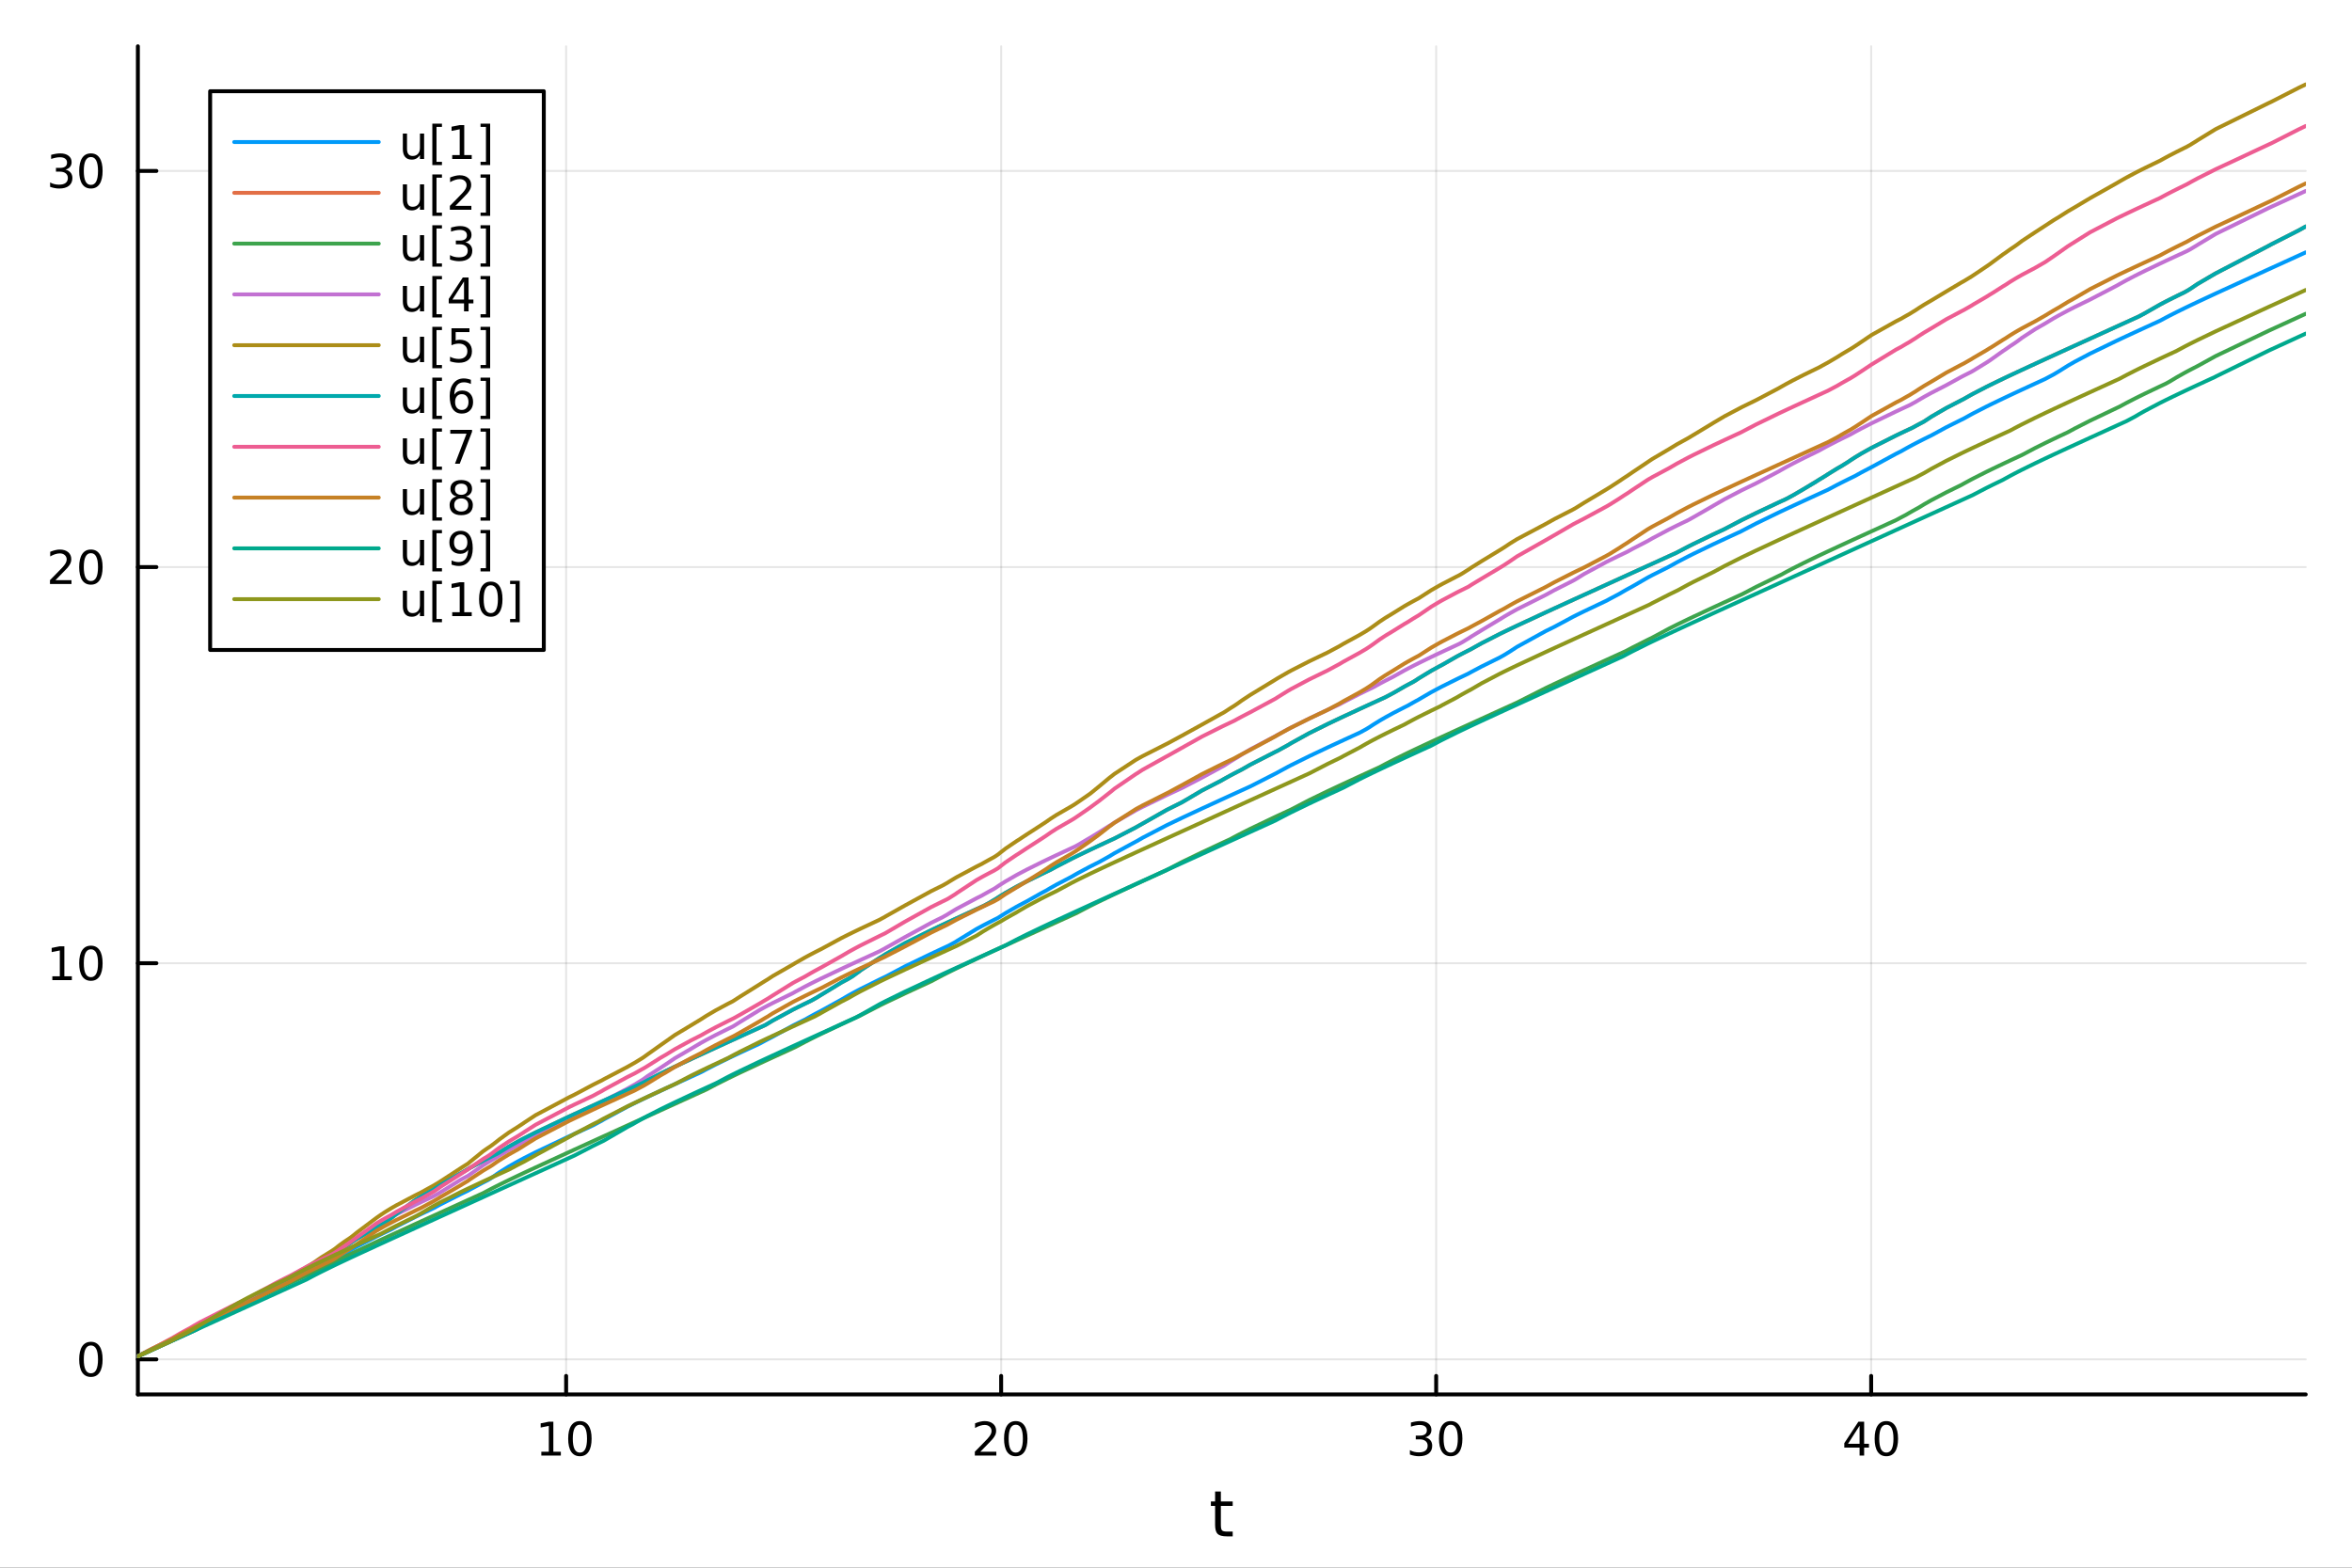 <?xml version="1.0" encoding="utf-8"?>
<svg xmlns="http://www.w3.org/2000/svg" xmlns:xlink="http://www.w3.org/1999/xlink" width="600" height="400" viewBox="0 0 2400 1600">
<rect x="0" y="0" width="2400" height="1600" fill="#333333" stroke="none"/>
<defs>
  <clipPath id="clip860">
    <rect x="0" y="0" width="2400" height="1600"/>
  </clipPath>
</defs>
<path clip-path="url(#clip860)" d="M0 1600 L2400 1600 L2400 0 L0 0  Z" fill="#ffffff" fill-rule="evenodd" fill-opacity="1"/>
<defs>
  <clipPath id="clip861">
    <rect x="480" y="0" width="1681" height="1600"/>
  </clipPath>
</defs>
<path clip-path="url(#clip860)" d="M140.696 1423.18 L2352.76 1423.18 L2352.76 47.244 L140.696 47.244  Z" fill="#ffffff" fill-rule="evenodd" fill-opacity="1"/>
<defs>
  <clipPath id="clip862">
    <rect x="140" y="47" width="2213" height="1377"/>
  </clipPath>
</defs>
<polyline clip-path="url(#clip862)" style="stroke:#000000; stroke-linecap:round; stroke-linejoin:round; stroke-width:2; stroke-opacity:0.1; fill:none" points="577.687,1423.18 577.687,47.244 "/>
<polyline clip-path="url(#clip862)" style="stroke:#000000; stroke-linecap:round; stroke-linejoin:round; stroke-width:2; stroke-opacity:0.1; fill:none" points="1021.58,1423.18 1021.58,47.244 "/>
<polyline clip-path="url(#clip862)" style="stroke:#000000; stroke-linecap:round; stroke-linejoin:round; stroke-width:2; stroke-opacity:0.1; fill:none" points="1465.47,1423.18 1465.47,47.244 "/>
<polyline clip-path="url(#clip862)" style="stroke:#000000; stroke-linecap:round; stroke-linejoin:round; stroke-width:2; stroke-opacity:0.1; fill:none" points="1909.36,1423.18 1909.36,47.244 "/>
<polyline clip-path="url(#clip862)" style="stroke:#000000; stroke-linecap:round; stroke-linejoin:round; stroke-width:2; stroke-opacity:0.1; fill:none" points="140.696,1387.38 2352.76,1387.38 "/>
<polyline clip-path="url(#clip862)" style="stroke:#000000; stroke-linecap:round; stroke-linejoin:round; stroke-width:2; stroke-opacity:0.1; fill:none" points="140.696,983.075 2352.76,983.075 "/>
<polyline clip-path="url(#clip862)" style="stroke:#000000; stroke-linecap:round; stroke-linejoin:round; stroke-width:2; stroke-opacity:0.1; fill:none" points="140.696,578.769 2352.76,578.769 "/>
<polyline clip-path="url(#clip862)" style="stroke:#000000; stroke-linecap:round; stroke-linejoin:round; stroke-width:2; stroke-opacity:0.1; fill:none" points="140.696,174.464 2352.76,174.464 "/>
<polyline clip-path="url(#clip860)" style="stroke:#000000; stroke-linecap:round; stroke-linejoin:round; stroke-width:4; stroke-opacity:1; fill:none" points="140.696,1423.18 2352.76,1423.18 "/>
<polyline clip-path="url(#clip860)" style="stroke:#000000; stroke-linecap:round; stroke-linejoin:round; stroke-width:4; stroke-opacity:1; fill:none" points="577.687,1423.18 577.687,1404.28 "/>
<polyline clip-path="url(#clip860)" style="stroke:#000000; stroke-linecap:round; stroke-linejoin:round; stroke-width:4; stroke-opacity:1; fill:none" points="1021.58,1423.18 1021.58,1404.28 "/>
<polyline clip-path="url(#clip860)" style="stroke:#000000; stroke-linecap:round; stroke-linejoin:round; stroke-width:4; stroke-opacity:1; fill:none" points="1465.47,1423.18 1465.47,1404.28 "/>
<polyline clip-path="url(#clip860)" style="stroke:#000000; stroke-linecap:round; stroke-linejoin:round; stroke-width:4; stroke-opacity:1; fill:none" points="1909.36,1423.18 1909.36,1404.28 "/>
<path clip-path="url(#clip860)" d="M552.374 1481.64 L560.013 1481.64 L560.013 1455.28 L551.703 1456.95 L551.703 1452.69 L559.967 1451.02 L564.643 1451.02 L564.643 1481.64 L572.282 1481.64 L572.282 1485.58 L552.374 1485.58 L552.374 1481.64 Z" fill="#000000" fill-rule="nonzero" fill-opacity="1" /><path clip-path="url(#clip860)" d="M591.726 1454.1 Q588.115 1454.1 586.286 1457.66 Q584.481 1461.2 584.481 1468.33 Q584.481 1475.44 586.286 1479.01 Q588.115 1482.55 591.726 1482.55 Q595.36 1482.55 597.166 1479.01 Q598.994 1475.44 598.994 1468.33 Q598.994 1461.2 597.166 1457.66 Q595.36 1454.1 591.726 1454.1 M591.726 1450.39 Q597.536 1450.39 600.592 1455 Q603.67 1459.58 603.67 1468.33 Q603.67 1477.06 600.592 1481.67 Q597.536 1486.25 591.726 1486.25 Q585.916 1486.25 582.837 1481.67 Q579.782 1477.06 579.782 1468.33 Q579.782 1459.58 582.837 1455 Q585.916 1450.39 591.726 1450.39 Z" fill="#000000" fill-rule="nonzero" fill-opacity="1" /><path clip-path="url(#clip860)" d="M1000.35 1481.64 L1016.67 1481.64 L1016.67 1485.58 L994.725 1485.58 L994.725 1481.64 Q997.387 1478.89 1001.97 1474.26 Q1006.58 1469.61 1007.76 1468.27 Q1010 1465.74 1010.88 1464.01 Q1011.78 1462.25 1011.78 1460.56 Q1011.78 1457.8 1009.84 1456.07 Q1007.92 1454.33 1004.82 1454.33 Q1002.62 1454.33 1000.16 1455.09 Q997.734 1455.86 994.956 1457.41 L994.956 1452.69 Q997.78 1451.55 1000.23 1450.97 Q1002.69 1450.39 1004.72 1450.39 Q1010.09 1450.39 1013.29 1453.08 Q1016.48 1455.77 1016.48 1460.26 Q1016.48 1462.39 1015.67 1464.31 Q1014.89 1466.2 1012.78 1468.8 Q1012.2 1469.47 1009.1 1472.69 Q1006 1475.88 1000.35 1481.64 Z" fill="#000000" fill-rule="nonzero" fill-opacity="1" /><path clip-path="url(#clip860)" d="M1036.48 1454.1 Q1032.87 1454.1 1031.04 1457.66 Q1029.24 1461.2 1029.24 1468.33 Q1029.24 1475.44 1031.04 1479.01 Q1032.87 1482.55 1036.48 1482.55 Q1040.12 1482.55 1041.92 1479.01 Q1043.75 1475.44 1043.75 1468.33 Q1043.75 1461.2 1041.92 1457.66 Q1040.12 1454.1 1036.48 1454.1 M1036.48 1450.39 Q1042.29 1450.39 1045.35 1455 Q1048.43 1459.58 1048.43 1468.33 Q1048.43 1477.06 1045.35 1481.67 Q1042.29 1486.25 1036.48 1486.25 Q1030.67 1486.25 1027.59 1481.67 Q1024.54 1477.06 1024.54 1468.33 Q1024.54 1459.58 1027.59 1455 Q1030.67 1450.39 1036.48 1450.39 Z" fill="#000000" fill-rule="nonzero" fill-opacity="1" /><path clip-path="url(#clip860)" d="M1454.31 1466.95 Q1457.66 1467.66 1459.54 1469.93 Q1461.44 1472.2 1461.44 1475.53 Q1461.44 1480.65 1457.92 1483.45 Q1454.4 1486.25 1447.92 1486.25 Q1445.74 1486.25 1443.43 1485.81 Q1441.14 1485.39 1438.68 1484.54 L1438.68 1480.02 Q1440.63 1481.16 1442.94 1481.74 Q1445.26 1482.32 1447.78 1482.32 Q1452.18 1482.32 1454.47 1480.58 Q1456.79 1478.84 1456.79 1475.53 Q1456.79 1472.48 1454.63 1470.77 Q1452.5 1469.03 1448.68 1469.03 L1444.66 1469.03 L1444.66 1465.19 L1448.87 1465.19 Q1452.32 1465.19 1454.15 1463.82 Q1455.98 1462.43 1455.98 1459.84 Q1455.98 1457.18 1454.08 1455.77 Q1452.2 1454.33 1448.68 1454.33 Q1446.76 1454.33 1444.56 1454.75 Q1442.36 1455.16 1439.73 1456.04 L1439.73 1451.88 Q1442.39 1451.14 1444.7 1450.77 Q1447.04 1450.39 1449.1 1450.39 Q1454.42 1450.39 1457.53 1452.83 Q1460.63 1455.23 1460.63 1459.35 Q1460.63 1462.22 1458.98 1464.21 Q1457.34 1466.18 1454.31 1466.95 Z" fill="#000000" fill-rule="nonzero" fill-opacity="1" /><path clip-path="url(#clip860)" d="M1480.3 1454.1 Q1476.69 1454.1 1474.86 1457.66 Q1473.06 1461.2 1473.06 1468.33 Q1473.06 1475.44 1474.86 1479.01 Q1476.69 1482.55 1480.3 1482.55 Q1483.94 1482.55 1485.74 1479.01 Q1487.57 1475.44 1487.57 1468.33 Q1487.57 1461.2 1485.74 1457.66 Q1483.94 1454.1 1480.3 1454.1 M1480.3 1450.39 Q1486.11 1450.39 1489.17 1455 Q1492.25 1459.58 1492.25 1468.33 Q1492.25 1477.06 1489.17 1481.67 Q1486.11 1486.25 1480.3 1486.25 Q1474.49 1486.25 1471.41 1481.67 Q1468.36 1477.06 1468.36 1468.33 Q1468.36 1459.58 1471.41 1455 Q1474.49 1450.39 1480.3 1450.39 Z" fill="#000000" fill-rule="nonzero" fill-opacity="1" /><path clip-path="url(#clip860)" d="M1897.53 1455.09 L1885.72 1473.54 L1897.53 1473.54 L1897.53 1455.09 M1896.3 1451.02 L1902.18 1451.02 L1902.18 1473.54 L1907.11 1473.54 L1907.11 1477.43 L1902.18 1477.43 L1902.18 1485.58 L1897.53 1485.58 L1897.53 1477.43 L1881.93 1477.43 L1881.93 1472.92 L1896.3 1451.02 Z" fill="#000000" fill-rule="nonzero" fill-opacity="1" /><path clip-path="url(#clip860)" d="M1924.84 1454.1 Q1921.23 1454.1 1919.4 1457.66 Q1917.6 1461.2 1917.6 1468.33 Q1917.6 1475.44 1919.4 1479.01 Q1921.23 1482.55 1924.84 1482.55 Q1928.48 1482.55 1930.28 1479.01 Q1932.11 1475.44 1932.11 1468.33 Q1932.11 1461.2 1930.28 1457.66 Q1928.48 1454.1 1924.84 1454.1 M1924.84 1450.39 Q1930.65 1450.39 1933.71 1455 Q1936.79 1459.58 1936.79 1468.33 Q1936.79 1477.06 1933.71 1481.67 Q1930.65 1486.25 1924.84 1486.25 Q1919.03 1486.25 1915.95 1481.67 Q1912.9 1477.06 1912.9 1468.33 Q1912.9 1459.58 1915.95 1455 Q1919.03 1450.39 1924.84 1450.39 Z" fill="#000000" fill-rule="nonzero" fill-opacity="1" /><path clip-path="url(#clip860)" d="M1245.79 1522.27 L1245.79 1532.4 L1257.85 1532.4 L1257.85 1536.95 L1245.79 1536.95 L1245.79 1556.3 Q1245.79 1560.66 1246.96 1561.9 Q1248.17 1563.14 1251.83 1563.14 L1257.85 1563.14 L1257.85 1568.04 L1251.83 1568.04 Q1245.05 1568.04 1242.48 1565.53 Q1239.9 1562.98 1239.9 1556.3 L1239.9 1536.95 L1235.6 1536.95 L1235.6 1532.4 L1239.9 1532.4 L1239.9 1522.27 L1245.79 1522.27 Z" fill="#000000" fill-rule="nonzero" fill-opacity="1" /><polyline clip-path="url(#clip860)" style="stroke:#000000; stroke-linecap:round; stroke-linejoin:round; stroke-width:4; stroke-opacity:1; fill:none" points="140.696,1423.18 140.696,47.244 "/>
<polyline clip-path="url(#clip860)" style="stroke:#000000; stroke-linecap:round; stroke-linejoin:round; stroke-width:4; stroke-opacity:1; fill:none" points="140.696,1387.38 159.593,1387.38 "/>
<polyline clip-path="url(#clip860)" style="stroke:#000000; stroke-linecap:round; stroke-linejoin:round; stroke-width:4; stroke-opacity:1; fill:none" points="140.696,983.075 159.593,983.075 "/>
<polyline clip-path="url(#clip860)" style="stroke:#000000; stroke-linecap:round; stroke-linejoin:round; stroke-width:4; stroke-opacity:1; fill:none" points="140.696,578.769 159.593,578.769 "/>
<polyline clip-path="url(#clip860)" style="stroke:#000000; stroke-linecap:round; stroke-linejoin:round; stroke-width:4; stroke-opacity:1; fill:none" points="140.696,174.464 159.593,174.464 "/>
<path clip-path="url(#clip860)" d="M92.751 1373.18 Q89.14 1373.18 87.311 1376.74 Q85.506 1380.29 85.506 1387.41 Q85.506 1394.52 87.311 1398.09 Q89.14 1401.63 92.751 1401.63 Q96.385 1401.63 98.191 1398.09 Q100.02 1394.52 100.02 1387.41 Q100.02 1380.29 98.191 1376.74 Q96.385 1373.18 92.751 1373.18 M92.751 1369.47 Q98.561 1369.47 101.617 1374.08 Q104.696 1378.66 104.696 1387.41 Q104.696 1396.14 101.617 1400.75 Q98.561 1405.33 92.751 1405.33 Q86.941 1405.33 83.862 1400.75 Q80.807 1396.14 80.807 1387.41 Q80.807 1378.66 83.862 1374.08 Q86.941 1369.47 92.751 1369.47 Z" fill="#000000" fill-rule="nonzero" fill-opacity="1" /><path clip-path="url(#clip860)" d="M53.4 996.419 L61.038 996.419 L61.038 970.054 L52.728 971.72 L52.728 967.461 L60.992 965.795 L65.668 965.795 L65.668 996.419 L73.307 996.419 L73.307 1000.35 L53.4 1000.35 L53.4 996.419 Z" fill="#000000" fill-rule="nonzero" fill-opacity="1" /><path clip-path="url(#clip860)" d="M92.751 968.873 Q89.14 968.873 87.311 972.438 Q85.506 975.98 85.506 983.109 Q85.506 990.216 87.311 993.781 Q89.14 997.322 92.751 997.322 Q96.385 997.322 98.191 993.781 Q100.02 990.216 100.02 983.109 Q100.02 975.98 98.191 972.438 Q96.385 968.873 92.751 968.873 M92.751 965.17 Q98.561 965.17 101.617 969.776 Q104.696 974.359 104.696 983.109 Q104.696 991.836 101.617 996.443 Q98.561 1001.03 92.751 1001.03 Q86.941 1001.03 83.862 996.443 Q80.807 991.836 80.807 983.109 Q80.807 974.359 83.862 969.776 Q86.941 965.17 92.751 965.17 Z" fill="#000000" fill-rule="nonzero" fill-opacity="1" /><path clip-path="url(#clip860)" d="M56.617 592.114 L72.936 592.114 L72.936 596.049 L50.992 596.049 L50.992 592.114 Q53.654 589.359 58.237 584.73 Q62.844 580.077 64.025 578.735 Q66.27 576.211 67.149 574.475 Q68.052 572.716 68.052 571.026 Q68.052 568.272 66.108 566.536 Q64.186 564.799 61.085 564.799 Q58.886 564.799 56.432 565.563 Q54.001 566.327 51.224 567.878 L51.224 563.156 Q54.048 562.022 56.501 561.443 Q58.955 560.864 60.992 560.864 Q66.362 560.864 69.557 563.549 Q72.751 566.235 72.751 570.725 Q72.751 572.855 71.941 574.776 Q71.154 576.674 69.048 579.267 Q68.469 579.938 65.367 583.156 Q62.265 586.35 56.617 592.114 Z" fill="#000000" fill-rule="nonzero" fill-opacity="1" /><path clip-path="url(#clip860)" d="M92.751 564.568 Q89.14 564.568 87.311 568.133 Q85.506 571.674 85.506 578.804 Q85.506 585.91 87.311 589.475 Q89.14 593.017 92.751 593.017 Q96.385 593.017 98.191 589.475 Q100.02 585.91 100.02 578.804 Q100.02 571.674 98.191 568.133 Q96.385 564.568 92.751 564.568 M92.751 560.864 Q98.561 560.864 101.617 565.471 Q104.696 570.054 104.696 578.804 Q104.696 587.531 101.617 592.137 Q98.561 596.721 92.751 596.721 Q86.941 596.721 83.862 592.137 Q80.807 587.531 80.807 578.804 Q80.807 570.054 83.862 565.471 Q86.941 560.864 92.751 560.864 Z" fill="#000000" fill-rule="nonzero" fill-opacity="1" /><path clip-path="url(#clip860)" d="M66.756 173.11 Q70.112 173.827 71.987 176.096 Q73.885 178.364 73.885 181.698 Q73.885 186.813 70.367 189.614 Q66.849 192.415 60.367 192.415 Q58.191 192.415 55.876 191.975 Q53.585 191.559 51.131 190.702 L51.131 186.188 Q53.075 187.323 55.39 187.901 Q57.705 188.48 60.228 188.48 Q64.626 188.48 66.918 186.744 Q69.233 185.008 69.233 181.698 Q69.233 178.642 67.08 176.929 Q64.95 175.193 61.131 175.193 L57.103 175.193 L57.103 171.351 L61.316 171.351 Q64.765 171.351 66.594 169.985 Q68.423 168.596 68.423 166.003 Q68.423 163.341 66.525 161.929 Q64.65 160.494 61.131 160.494 Q59.21 160.494 57.011 160.911 Q54.812 161.327 52.173 162.207 L52.173 158.04 Q54.835 157.3 57.15 156.929 Q59.487 156.559 61.548 156.559 Q66.872 156.559 69.974 158.989 Q73.075 161.397 73.075 165.517 Q73.075 168.388 71.432 170.378 Q69.788 172.346 66.756 173.11 Z" fill="#000000" fill-rule="nonzero" fill-opacity="1" /><path clip-path="url(#clip860)" d="M92.751 160.263 Q89.14 160.263 87.311 163.827 Q85.506 167.369 85.506 174.499 Q85.506 181.605 87.311 185.17 Q89.14 188.712 92.751 188.712 Q96.385 188.712 98.191 185.17 Q100.02 181.605 100.02 174.499 Q100.02 167.369 98.191 163.827 Q96.385 160.263 92.751 160.263 M92.751 156.559 Q98.561 156.559 101.617 161.165 Q104.696 165.749 104.696 174.499 Q104.696 183.225 101.617 187.832 Q98.561 192.415 92.751 192.415 Q86.941 192.415 83.862 187.832 Q80.807 183.225 80.807 174.499 Q80.807 165.749 83.862 161.165 Q86.941 156.559 92.751 156.559 Z" fill="#000000" fill-rule="nonzero" fill-opacity="1" /><polyline clip-path="url(#clip862)" style="stroke:#009af9; stroke-linecap:round; stroke-linejoin:round; stroke-width:4; stroke-opacity:1; fill:none" points="140.696,1384.24 140.696,1384.24 154.31,1378.04 160.605,1375.17 170.944,1369.71 171.518,1369.42 175.247,1367.53 183.904,1362.59 190.113,1359.26 194.108,1357.18 198.214,1354.75 198.773,1354.43 204.213,1351.36 204.631,1351.13 204.802,1351.04 235.456,1335.54 242.38,1332.24 252.189,1327.64 253.057,1327.16 260.812,1322.99 266.161,1320.22 281.69,1312.54 289.268,1308.92 294.385,1306.5 296.453,1305.53 308.178,1300.06 312.629,1298 318.334,1295.37 321.69,1293.82 325.811,1291.93 327.751,1291.04 328.507,1290.69 338.29,1286.21 341.074,1284.94 342.167,1284.34 344.339,1283.17 346.696,1281.92 351.771,1279.28 356.981,1276.22 357.018,1276.2 358.58,1275.31 361.513,1273.67 364.105,1272.26 383.879,1262.14 384.391,1261.89 389.285,1259.51 392.263,1258.07 394.609,1256.95 399.08,1254.83 399.355,1254.7 400.707,1253.94 404.396,1251.91 423.69,1242.01 429.927,1238.98 430.153,1238.87 441.838,1233.3 442.634,1232.92 442.793,1232.85 442.879,1232.81 447.992,1229.99 449.376,1229.25 469.62,1218.98 471.977,1217.83 477.21,1215.32 477.547,1215.15 477.756,1215.04 479.431,1214.09 493.105,1206.8 497.884,1204.38 499.902,1203.2 502.397,1201.56 506.801,1198.42 506.892,1198.35 509.533,1196.57 519.124,1190.6 528.4,1185.37 533.875,1182.45 534.885,1181.92 546.524,1176.02 580.942,1159.67 586.051,1157.3 586.283,1157.2 605.239,1148.48 610.503,1145.65 613.877,1143.88 614.027,1143.79 615.838,1142.69 616.568,1142.26 640.429,1129.39 645.581,1126.83 647.432,1125.92 655.259,1122.13 656.172,1121.69 657.012,1121.29 661.206,1119.3 674.089,1113.25 679.458,1110.76 688.6,1106.53 704.924,1099.04 715.206,1094.33 720.835,1091.31 730.458,1086.36 743.181,1080.12 747.513,1078.04 748.602,1077.52 755.102,1074.45 775.492,1064.96 780.563,1062.21 782.057,1061.42 783.134,1060.85 788.442,1058.11 809.059,1046.77 811.583,1045.48 821.572,1040.52 827.795,1037.01 831.337,1035.09 833.136,1034.14 836.918,1032.16 838.125,1031.54 838.21,1031.48 858.682,1020.17 865.474,1016.19 865.831,1015.99 869.448,1013.98 870.719,1013.29 873.313,1011.89 875.878,1010.53 877.398,1009.74 878.682,1009.08 897.711,999.629 900.009,998.526 902.886,997.152 903.967,996.639 923.457,986.327 950.276,973.398 961.751,968.049 966.284,965.951 967.983,965.166 974.443,961.68 975.716,960.897 976.509,960.345 996.338,948.205 997.018,947.83 1001.76,945.269 1003.87,944.154 1009.48,941.258 1014.08,938.94 1015.86,938.057 1016.22,937.876 1017.76,937.117 1018.4,936.746 1019.26,936.245 1020.75,935.266 1026.09,931.899 1037.3,925.432 1039.51,924.228 1047.64,919.945 1062.65,911.476 1067.3,909.04 1072.19,906.141 1078.03,902.857 1093.74,894.638 1096.97,892.752 1098.74,891.748 1100.28,890.881 1111.05,885.104 1112.96,884.119 1113,884.095 1121.63,879.752 1121.64,879.746 1132.28,873.801 1133.96,872.76 1137.07,870.88 1158.98,858.978 1160.09,858.416 1165.92,855.04 1190.24,842.374 1191.4,841.805 1205.49,835.031 1207.32,834.164 1208.49,833.615 1226.61,825.164 1246.06,816.217 1247.82,815.411 1249.8,814.503 1255.52,811.888 1259.36,810.132 1262.83,808.546 1267.15,806.573 1275.89,802.587 1301.24,789.651 1301.61,789.475 1302.21,789.184 1303.66,788.353 1314.25,782.594 1317.63,780.834 1336.1,771.678 1354.77,762.848 1367.13,757.115 1368.16,756.639 1370.9,755.374 1387.26,747.861 1387.54,747.712 1393.48,744.522 1397.39,742.162 1401.03,739.744 1407.81,735.533 1413.88,732.012 1421.92,727.625 1422.23,727.46 1432.95,721.947 1436.47,720.197 1441.93,717.081 1444.62,715.596 1447.49,714.046 1448.15,713.635 1460.42,706.49 1469.07,701.87 1471.74,700.493 1486.38,693.214 1488.89,692 1491.89,690.56 1498.07,687.621 1498.67,687.283 1500.79,686.102 1501.42,685.757 1511.88,680.215 1530.31,671.094 1530.59,670.935 1534.92,668.508 1541.11,664.688 1547.94,660.212 1577.16,644.14 1586.22,639.675 1605.13,629.518 1608.34,627.904 1616.45,623.902 1639.38,613.017 1642.86,611.103 1652.27,606.148 1656.56,603.618 1659.47,601.956 1660.47,601.396 1665.86,598.454 1681.14,589.6 1682.75,588.736 1686.06,586.978 1703.12,578.39 1710.81,574.084 1711.94,573.478 1722.52,567.963 1727.88,565.279 1747.26,555.928 1748.42,555.381 1759.85,550.035 1776.94,542.139 1778.05,541.527 1792.1,534.185 1814.93,523.097 1817.35,521.958 1822.94,519.334 1829.8,516.14 1840.34,511.267 1853.44,505.244 1855.78,504.176 1862.99,500.875 1865.09,499.911 1874.55,494.888 1879.27,492.484 1885.74,489.262 1888.08,488.111 1892.89,485.778 1899.39,482.155 1909.8,476.687 1934.71,463.156 1939.89,460.579 1944.84,457.752 1948.54,455.717 1951.8,453.966 1954.53,452.532 1955.06,452.254 1957.87,450.805 1962.9,448.255 1963.58,447.915 1963.59,447.908 1970.92,444.298 1985.96,436.105 2001.45,428.356 2003.58,427.32 2003.97,427.133 2011.52,422.932 2013.06,422.107 2013.95,421.634 2026.65,415.118 2030.44,413.244 2033.39,411.799 2043.9,406.749 2046.13,405.692 2051.36,403.225 2055.72,401.184 2058.88,399.709 2063.25,397.681 2076.73,391.459 2086.82,386.83 2086.83,386.821 2095.39,382.259 2100.85,379.021 2110.1,373.204 2117.05,369.201 2132.78,360.888 2159.96,347.722 2162.57,346.496 2162.75,346.409 2169.98,343.038 2178.54,339.072 2182.31,337.331 2188.51,334.482 2204.22,327.278 2210,324.171 2214.17,322 2220.87,318.609 2229.19,314.515 2231.47,313.411 2232.62,312.857 2235.55,311.449 2236.08,311.196 2241.85,308.456 2242.46,308.167 2260.3,299.841 2261.53,299.272 2314.8,274.869 2317.49,273.644 2345.76,260.756 2352.76,257.571 "/>
<polyline clip-path="url(#clip862)" style="stroke:#e26f46; stroke-linecap:round; stroke-linejoin:round; stroke-width:4; stroke-opacity:1; fill:none" points="140.696,1384.24 140.696,1384.24 154.31,1378.04 160.605,1375.17 170.944,1370.46 171.518,1370.2 175.247,1368.5 183.904,1364.56 190.113,1361.73 194.108,1359.91 198.214,1358.04 198.773,1357.79 204.213,1354.87 204.631,1354.61 204.802,1354.51 235.456,1336.41 242.38,1332.88 252.189,1328.05 253.057,1327.63 260.812,1323.32 266.161,1320.48 281.69,1311.65 289.268,1307.7 294.385,1304.7 296.453,1303.53 308.178,1297.22 312.629,1294.94 318.334,1292.09 321.69,1290.44 325.811,1288.43 327.751,1287.33 328.507,1286.83 338.29,1280.85 341.074,1279.25 342.167,1278.64 344.339,1277.43 346.696,1275.94 351.771,1272.46 356.981,1269.13 357.018,1269.11 358.58,1268.01 361.513,1266.03 364.105,1264.34 383.879,1252.93 384.391,1252.66 389.285,1249.7 392.263,1247.98 394.609,1246.45 399.08,1243.29 399.355,1243.08 400.707,1242.05 404.396,1239.06 423.69,1224.88 429.927,1221.09 430.153,1220.96 441.838,1214.45 442.634,1213.95 442.793,1213.85 442.879,1213.79 447.992,1210.32 449.376,1209.42 469.62,1197.71 471.977,1196.46 477.21,1193.34 477.547,1193.15 477.756,1193.02 479.431,1192.06 493.105,1184.68 497.884,1182.24 499.902,1181.22 502.397,1179.98 506.801,1177.81 506.892,1177.77 509.533,1176.26 519.124,1170.32 528.4,1165.11 533.875,1162.2 534.885,1161.67 546.524,1155.79 580.942,1139.45 586.051,1137.09 586.283,1136.98 605.239,1128.27 610.503,1125.86 613.877,1124.31 614.027,1124.24 615.838,1123.42 616.568,1123.08 640.429,1112.19 645.581,1109.84 647.432,1109 655.259,1105.43 656.172,1105.02 657.012,1104.56 661.206,1102.31 674.089,1095.73 679.458,1093.09 688.6,1088.69 704.924,1081.01 715.206,1076.25 720.835,1073.65 730.458,1069.23 743.181,1063.4 747.513,1061.42 748.602,1060.93 755.102,1057.96 775.492,1048.66 780.563,1046.35 782.057,1045.53 783.134,1044.86 788.442,1041.65 809.059,1030.48 811.583,1029.21 821.572,1024.28 827.795,1021.29 831.337,1019.3 833.136,1018.31 836.918,1015.96 838.125,1015.24 838.21,1015.19 858.682,1002.73 865.474,999.087 865.831,998.868 869.448,996.696 870.719,995.839 873.313,993.916 875.878,992.094 877.398,990.915 878.682,989.944 897.711,977.546 900.009,976.229 902.886,974.371 903.967,973.691 923.457,962.614 950.276,949.303 961.751,943.888 966.284,941.772 967.983,940.981 974.443,937.986 975.716,937.398 976.509,937.032 996.338,927.916 997.018,927.605 1001.76,925.435 1003.87,924.468 1009.48,921.455 1014.08,918.681 1015.86,917.645 1016.22,917.434 1017.76,916.42 1018.4,916.006 1019.26,915.447 1020.75,914.506 1026.09,911.255 1037.3,904.958 1039.51,903.778 1047.64,899.568 1062.65,892.172 1067.3,889.946 1072.19,887.625 1078.03,884.415 1093.74,876.322 1096.97,874.727 1098.74,873.864 1100.28,873.112 1111.05,867.949 1112.96,867.045 1113,867.023 1121.63,862.97 1121.64,862.965 1132.28,858.022 1133.96,857.247 1137.07,855.809 1158.98,844.484 1160.09,843.84 1165.92,840.562 1190.24,826.769 1191.4,826.171 1205.49,819.144 1207.32,818.094 1208.49,817.437 1226.61,806.733 1246.06,796.745 1247.82,795.727 1249.8,794.602 1255.52,791.456 1259.36,789.414 1262.83,787.607 1267.15,785.405 1275.89,780.413 1301.24,767.434 1301.61,767.258 1302.21,766.967 1303.66,766.262 1314.25,760.448 1317.63,758.389 1336.1,748.208 1354.77,738.93 1367.13,733.052 1368.16,732.566 1370.9,731.28 1387.26,723.682 1387.54,723.556 1393.48,720.817 1397.39,719.02 1401.03,717.35 1407.81,714.244 1413.88,711.465 1421.92,707.178 1422.23,707.016 1432.95,700.817 1436.47,698.904 1441.93,696.024 1444.62,694.404 1447.49,692.482 1448.15,692.051 1460.42,684.629 1469.07,679.887 1471.74,678.482 1486.38,670.117 1488.89,668.779 1491.89,667.208 1498.07,664.049 1498.67,663.747 1500.79,662.684 1501.42,662.316 1511.88,656.466 1530.31,647.057 1530.59,646.921 1534.92,644.809 1541.11,641.837 1547.94,638.596 1577.16,625.029 1586.22,620.871 1605.13,612.223 1608.34,610.76 1616.45,607.056 1639.38,596.605 1642.86,595.019 1652.27,590.732 1656.56,588.779 1659.47,587.451 1660.47,586.995 1665.86,584.543 1681.14,577.582 1682.75,576.851 1686.06,575.34 1703.12,567.573 1710.81,564.067 1711.94,563.456 1722.52,557.909 1727.88,555.213 1747.26,545.837 1748.42,545.29 1759.85,539.937 1776.94,530.951 1778.05,530.391 1792.1,523.532 1814.93,512.794 1817.35,511.675 1822.94,509.09 1829.8,505.396 1840.34,499.235 1853.44,491.366 1855.78,489.867 1862.99,485.489 1865.09,484.088 1874.55,478.242 1879.27,475.542 1885.74,471.491 1888.08,469.893 1892.89,466.777 1899.39,462.845 1909.8,457.039 1934.71,444.488 1939.89,442.01 1944.84,439.662 1948.54,437.922 1951.8,436.393 1954.53,434.887 1955.06,434.596 1957.87,433.083 1962.9,430.437 1963.58,430.025 1963.59,430.017 1970.92,425.186 1985.96,416.45 2001.45,408.42 2003.58,407.358 2003.97,407.131 2011.52,402.868 2013.06,402.034 2013.95,401.555 2026.65,394.98 2030.44,393.093 2033.39,391.641 2043.9,386.569 2046.13,385.508 2051.36,383.035 2055.72,380.99 2058.88,379.512 2063.25,377.481 2076.73,371.252 2086.82,366.62 2086.83,366.612 2095.39,362.694 2100.85,360.196 2110.1,355.972 2117.05,352.799 2132.78,345.629 2159.96,333.245 2162.57,332.056 2162.75,331.971 2169.98,328.68 2178.54,324.78 2182.31,323.062 2188.51,319.749 2204.22,310.789 2210,307.755 2214.17,305.625 2220.87,302.287 2229.19,298.24 2231.47,296.948 2232.62,296.307 2235.55,294.446 2236.08,294.116 2241.85,290.196 2242.46,289.799 2260.3,279.336 2261.53,278.674 2314.8,250.943 2317.49,249.449 2345.76,235.059 2352.76,231.17 "/>
<polyline clip-path="url(#clip862)" style="stroke:#3da44d; stroke-linecap:round; stroke-linejoin:round; stroke-width:4; stroke-opacity:1; fill:none" points="140.696,1384.24 140.696,1384.24 154.31,1378.04 160.605,1374.67 170.944,1369.4 171.518,1369.06 175.247,1366.91 183.904,1362.18 190.113,1358.95 194.108,1356.92 198.214,1354.87 198.773,1354.6 204.213,1351.93 204.631,1351.73 204.802,1351.65 235.456,1337.2 242.38,1334.01 252.189,1329.5 253.057,1329.1 260.812,1325.54 266.161,1323.1 281.69,1316 289.268,1312.55 294.385,1310.21 296.453,1309.27 308.178,1303.93 312.629,1301.9 318.334,1299.3 321.69,1297.77 325.811,1295.89 327.751,1295.01 328.507,1294.67 338.29,1289.49 341.074,1288.07 342.167,1287.51 344.339,1286.42 346.696,1285.25 351.771,1282.76 356.981,1280.24 357.018,1280.22 358.58,1279.47 361.513,1278.07 364.105,1276.84 383.879,1267.59 384.391,1267.36 389.285,1265.09 392.263,1263.72 394.609,1262.64 399.08,1260.59 399.355,1260.46 400.707,1259.84 404.396,1258.15 423.69,1249.32 429.927,1246.48 430.153,1246.37 441.838,1241.04 442.634,1240.68 442.793,1240.61 442.879,1240.57 447.992,1238.24 449.376,1237.61 469.62,1228.38 471.977,1227.31 477.21,1224.92 477.547,1224.77 477.756,1224.67 479.431,1223.91 493.105,1217.68 497.884,1215.12 499.902,1214.05 502.397,1212.76 506.801,1210.51 506.892,1210.47 509.533,1209.14 519.124,1204.44 528.4,1200 533.875,1197.42 534.885,1196.94 546.524,1191.52 580.942,1175.7 586.051,1173.36 586.283,1173.26 605.239,1164.61 610.503,1162.21 613.877,1160.67 614.027,1160.6 615.838,1159.77 616.568,1159.44 640.429,1148.57 645.581,1146.22 647.432,1145.38 655.259,1141.82 656.172,1141.4 657.012,1141.02 661.206,1139.11 674.089,1133.24 679.458,1130.79 688.6,1126.63 704.924,1119.2 715.206,1114.51 720.835,1111.95 730.458,1106.86 743.181,1100.49 747.513,1098.39 748.602,1097.86 755.102,1094.75 775.492,1085.21 780.563,1082.86 782.057,1082.18 783.134,1081.68 788.442,1079.24 809.059,1069.79 811.583,1068.63 821.572,1063.34 827.795,1060.19 831.337,1058.43 833.136,1057.54 836.918,1055.7 838.125,1055.11 838.21,1055.07 858.682,1045.38 865.474,1042.22 865.831,1042.05 869.448,1040.38 870.719,1039.79 873.313,1038.59 875.878,1037.41 877.398,1036.71 878.682,1036.01 897.711,1026.19 900.009,1025.06 902.886,1023.65 903.967,1023.13 923.457,1013.88 950.276,1001.47 961.751,995.4 966.284,993.105 967.983,992.255 974.443,989.075 975.716,988.455 976.509,988.071 996.338,978.66 997.018,978.342 1001.76,976.134 1003.87,975.152 1009.48,972.557 1014.08,970.435 1015.86,969.617 1016.22,969.449 1017.76,968.741 1018.4,968.448 1019.26,968.049 1020.75,967.367 1026.09,964.916 1037.3,959.785 1039.51,958.774 1047.64,955.057 1062.65,948.209 1067.3,946.089 1072.19,943.859 1078.03,941.201 1093.74,934.042 1096.97,932.568 1098.74,931.765 1100.28,930.926 1111.05,925.298 1112.96,924.332 1113,924.309 1121.63,920.036 1121.64,920.03 1132.28,914.911 1133.96,914.115 1137.07,912.643 1158.98,902.441 1160.09,901.928 1165.92,899.242 1190.24,888.103 1191.4,887.47 1205.49,880.136 1207.32,879.219 1208.49,878.64 1226.61,869.882 1246.06,860.792 1247.82,859.978 1249.8,859.063 1255.52,856.427 1259.36,854.341 1262.83,852.5 1267.15,850.261 1275.89,845.873 1301.24,833.746 1301.61,833.576 1302.21,833.295 1303.66,832.615 1314.25,827.703 1317.63,826.139 1336.1,816.513 1354.77,807.478 1367.13,801.678 1368.16,801.198 1370.9,799.923 1387.26,792.371 1387.54,792.246 1393.48,789.517 1397.39,787.725 1401.03,786.059 1407.81,782.96 1413.88,779.7 1421.92,775.564 1422.23,775.407 1432.95,770.113 1436.47,768.414 1441.93,765.805 1444.62,764.527 1447.49,763.172 1448.15,762.862 1460.42,757.132 1469.07,753.131 1471.74,751.901 1486.38,745.178 1488.89,744.028 1491.89,742.655 1498.07,739.829 1498.67,739.555 1500.79,738.584 1501.42,738.298 1511.88,733.522 1530.31,725.12 1530.59,724.993 1534.92,723.018 1541.11,720.199 1547.94,717.084 1577.16,702.295 1586.22,697.987 1605.13,689.168 1608.34,687.688 1616.45,683.951 1639.38,673.45 1642.86,671.86 1652.27,667.566 1656.56,665.61 1659.47,664.281 1660.47,663.735 1665.86,660.864 1681.14,653.144 1682.75,652.36 1686.06,650.75 1703.12,641.57 1710.81,637.707 1711.94,637.153 1722.52,632.022 1727.88,629.473 1747.26,620.41 1748.42,619.874 1759.85,614.607 1776.94,606.774 1778.05,606.263 1792.1,598.9 1814.93,587.795 1817.35,586.655 1822.94,583.579 1829.8,579.966 1840.34,574.655 1853.44,568.311 1855.78,567.203 1862.99,563.802 1865.09,562.815 1874.55,558.411 1879.27,556.23 1885.74,553.246 1888.08,552.167 1892.89,549.957 1899.39,546.976 1909.8,542.216 1934.71,530.845 1939.89,528.065 1944.84,525.487 1948.54,523.295 1951.8,521.426 1954.53,519.905 1955.06,519.611 1957.87,518.085 1962.9,515.009 1963.58,514.607 1963.59,514.599 1970.92,510.427 1985.96,502.521 2001.45,494.92 2003.58,493.712 2003.97,493.495 2011.52,489.394 2013.06,488.586 2013.95,488.122 2026.65,481.704 2030.44,479.849 2033.39,478.417 2043.9,473.402 2046.13,472.35 2051.36,469.895 2055.72,467.861 2058.88,466.391 2063.25,464.368 2076.73,457.237 2086.82,452.21 2086.83,452.202 2095.39,448.065 2100.85,445.465 2110.1,441.117 2117.05,437.335 2132.78,429.326 2159.96,416.367 2162.57,415.151 2162.75,415.048 2169.98,411.141 2178.54,406.729 2182.31,404.841 2188.51,401.797 2204.22,394.286 2210,391.575 2214.17,389.285 2220.87,385.219 2229.19,380.524 2231.47,379.291 2232.62,378.677 2235.55,377.129 2236.08,376.852 2241.85,373.891 2242.46,373.582 2260.3,363.738 2261.53,363.103 2314.8,337.643 2317.49,336.405 2345.76,323.45 2352.76,320.258 "/>
<polyline clip-path="url(#clip862)" style="stroke:#c271d2; stroke-linecap:round; stroke-linejoin:round; stroke-width:4; stroke-opacity:1; fill:none" points="140.696,1384.24 140.696,1384.24 154.31,1377.11 160.605,1373.97 170.944,1368.96 171.518,1368.68 175.247,1366.91 183.904,1362.83 190.113,1359.44 194.108,1357.33 198.214,1355.21 198.773,1354.93 204.213,1352.19 204.631,1351.99 204.802,1351.9 235.456,1337.27 242.38,1334.05 252.189,1328.8 253.057,1328.36 260.812,1324.42 266.161,1321.35 281.69,1313.1 289.268,1308.73 294.385,1305.93 296.453,1304.83 308.178,1297.99 312.629,1295.21 318.334,1291.83 321.69,1289.65 325.811,1286.75 327.751,1285.45 328.507,1284.95 338.29,1278.91 341.074,1277.07 342.167,1276.37 344.339,1275 346.696,1273.55 351.771,1270.55 356.981,1267.62 357.018,1267.6 358.58,1266.75 361.513,1264.92 364.105,1263.14 383.879,1251.24 384.391,1250.92 389.285,1247.91 392.263,1246.15 394.609,1244.81 399.08,1242.32 399.355,1242.17 400.707,1241.43 404.396,1239.47 423.69,1229.75 429.927,1226.75 430.153,1226.64 441.838,1221.11 442.634,1220.74 442.793,1220.65 442.879,1220.6 447.992,1217.8 449.376,1216.94 469.62,1204.36 471.977,1203.06 477.21,1200.25 477.547,1200.04 477.756,1199.91 479.431,1198.74 493.105,1189.21 497.884,1186.29 499.902,1185.1 502.397,1183.66 506.801,1181.19 506.892,1181.13 509.533,1179.47 519.124,1173.83 528.4,1168.8 533.875,1165.52 534.885,1164.94 546.524,1158.55 580.942,1141.63 586.051,1139.23 586.283,1139.1 605.239,1129.17 610.503,1126.57 613.877,1124.93 614.027,1124.85 615.838,1123.82 616.568,1123.41 640.429,1110.97 645.581,1108.04 647.432,1107.01 655.259,1102.24 656.172,1101.62 657.012,1101.07 661.206,1098.03 674.089,1089.78 679.458,1086.24 688.6,1080.06 704.924,1070.56 715.206,1064.42 720.835,1061.31 730.458,1056.25 743.181,1049.91 747.513,1047.82 748.602,1047.2 755.102,1043.09 775.492,1030.58 780.563,1027.83 782.057,1027.04 783.134,1026.47 788.442,1023.73 809.059,1013.62 811.583,1012.2 821.572,1006.85 827.795,1003.66 831.337,1001.89 833.136,1001 836.918,999.149 838.125,998.561 838.21,998.52 858.682,988.793 865.474,985.63 865.831,985.464 869.448,983.788 870.719,983.2 873.313,982.001 875.878,980.818 877.398,980.118 878.682,979.526 897.711,970.798 900.009,969.548 902.886,968.011 903.967,967.345 923.457,956.432 950.276,941.785 961.751,936.141 966.284,933.589 967.983,932.507 974.443,928.589 975.716,927.848 976.509,927.392 996.338,916.806 997.018,916.464 1001.76,914.103 1003.87,912.88 1009.48,909.746 1014.08,907.272 1015.86,906.181 1016.22,905.926 1017.76,904.871 1018.4,904.44 1019.26,903.859 1020.75,902.884 1026.09,899.524 1037.3,893.069 1039.51,891.867 1047.64,887.589 1062.65,880.12 1067.3,877.879 1072.19,875.545 1078.03,872.791 1093.74,865.468 1096.97,863.973 1098.74,863.005 1100.28,862.168 1111.05,855.773 1112.96,854.705 1113,854.68 1121.63,849.393 1121.64,849.387 1132.28,842.686 1133.96,841.703 1137.07,839.655 1158.98,827.05 1160.09,826.468 1165.92,823.467 1190.24,811.633 1191.4,811.086 1205.49,804.498 1207.32,803.647 1208.49,803.005 1226.61,793.586 1246.06,783.012 1247.82,782.117 1249.8,780.945 1255.52,777.228 1259.36,774.877 1262.83,772.834 1267.15,770.026 1275.89,764.776 1301.24,751.433 1301.61,751.221 1302.21,750.872 1303.66,750.034 1314.25,744.241 1317.63,742.473 1336.1,733.289 1354.77,724.448 1367.13,718.711 1368.16,718.143 1370.9,716.653 1387.26,708.249 1387.54,708.114 1393.48,705.203 1397.39,703.316 1401.03,701.576 1407.81,697.833 1413.88,694.627 1421.92,690.542 1422.23,690.359 1432.95,684.345 1436.47,682.476 1441.93,679.652 1444.62,678.286 1447.49,676.847 1448.15,676.52 1460.42,670.542 1469.07,666.432 1471.74,665.177 1486.38,658.356 1488.89,657.195 1491.89,655.555 1498.07,651.788 1498.67,651.436 1500.79,650.021 1501.42,649.611 1511.88,643.218 1530.31,632.16 1530.59,632.008 1534.92,629.314 1541.11,625.685 1547.94,621.903 1577.16,607.237 1586.22,602.267 1605.13,592.695 1608.34,590.868 1616.45,585.826 1639.38,573.425 1642.86,571.682 1652.27,567.077 1656.56,565.018 1659.47,563.629 1660.47,563.154 1665.86,560.175 1681.14,552.263 1682.75,551.324 1686.06,549.427 1703.12,540.379 1710.81,536.549 1711.94,535.999 1722.52,530.898 1727.88,527.926 1747.26,516.781 1748.42,516.066 1759.85,509.458 1776.94,500.555 1778.05,499.999 1792.1,493.172 1814.93,481.159 1817.35,479.758 1822.94,476.627 1829.8,472.964 1840.34,467.6 1853.44,461.218 1855.78,460.104 1862.99,456.131 1865.09,455.009 1874.55,450.134 1879.27,447.784 1885.74,444.619 1888.08,443.485 1892.89,440.788 1899.39,437.296 1909.8,431.972 1934.71,419.967 1939.89,417.543 1944.84,415.237 1948.54,413.522 1951.8,411.736 1954.53,410.276 1955.06,409.946 1957.87,408.24 1962.9,405.302 1963.58,404.916 1963.59,404.909 1970.92,400.885 1985.96,393.165 2001.45,384.646 2003.58,383.54 2003.97,383.34 2011.52,379.526 2013.06,378.63 2013.95,378.117 2026.65,370.304 2030.44,367.848 2033.39,365.763 2043.9,358.252 2046.13,356.807 2051.36,353.143 2055.72,350.3 2058.88,348.065 2063.25,344.79 2076.73,335.959 2086.82,330.188 2086.83,330.179 2095.39,324.983 2100.85,321.892 2110.1,316.943 2117.05,313.392 2132.78,305.702 2159.96,291.535 2162.57,290.039 2162.75,289.934 2169.98,285.965 2178.54,281.502 2182.31,279.597 2188.51,276.531 2204.22,268.985 2210,266.266 2214.17,264.317 2220.87,261.208 2229.19,257.363 2231.47,256.313 2232.62,255.682 2235.55,254.095 2236.08,253.763 2241.85,250.288 2242.46,249.877 2260.3,239.133 2261.53,238.458 2314.8,212.37 2317.49,211.125 2345.76,198.13 2352.76,194.934 "/>
<polyline clip-path="url(#clip862)" style="stroke:#ac8d18; stroke-linecap:round; stroke-linejoin:round; stroke-width:4; stroke-opacity:1; fill:none" points="140.696,1384.24 140.696,1384.24 154.31,1377.11 160.605,1373.97 170.944,1368.96 171.518,1368.68 175.247,1366.91 183.904,1362.17 190.113,1358.45 194.108,1356.17 198.214,1353.91 198.773,1353.61 204.213,1350.72 204.631,1350.5 204.802,1350.41 235.456,1335.38 242.38,1332.13 252.189,1326.85 253.057,1326.39 260.812,1322.45 266.161,1319.36 281.69,1311.1 289.268,1306.72 294.385,1303.92 296.453,1302.82 308.178,1295.98 312.629,1293.19 318.334,1289.81 321.69,1287.63 325.811,1284.73 327.751,1283.43 328.507,1282.93 338.29,1276.89 341.074,1275.05 342.167,1274.25 344.339,1272.51 346.696,1270.7 351.771,1267.05 356.981,1263.59 357.018,1263.56 358.58,1262.43 361.513,1260.14 364.105,1257.99 383.879,1243.17 384.391,1242.8 389.285,1239.39 392.263,1237.44 394.609,1235.96 399.08,1233.24 399.355,1233.07 400.707,1232.28 404.396,1230.17 423.69,1219.98 429.927,1216.89 430.153,1216.76 441.838,1210.31 442.634,1209.89 442.793,1209.79 442.879,1209.74 447.992,1206.68 449.376,1205.76 469.62,1192.61 471.977,1191.06 477.21,1187.8 477.547,1187.57 477.756,1187.4 479.431,1185.97 493.105,1174.88 497.884,1171.59 499.902,1170.28 502.397,1168.48 506.801,1165.11 506.892,1165.03 509.533,1162.91 519.124,1155.98 528.4,1150.14 533.875,1146.53 534.885,1145.8 546.524,1138.14 580.942,1119.78 586.051,1117.3 586.283,1117.17 605.239,1107.06 610.503,1104.43 613.877,1102.78 614.027,1102.7 615.838,1101.66 616.568,1101.25 640.429,1088.76 645.581,1085.82 647.432,1084.8 655.259,1080.01 656.172,1079.4 657.012,1078.84 661.206,1075.8 674.089,1066.65 679.458,1062.88 688.6,1056.39 704.924,1046.58 715.206,1040.34 720.835,1036.73 730.458,1031.08 743.181,1024.26 747.513,1022.05 748.602,1021.4 755.102,1017.18 775.492,1004.44 780.563,1001.25 782.057,1000.35 783.134,999.708 788.442,996.211 809.059,984.403 811.583,982.866 821.572,977.153 827.795,973.817 831.337,971.976 833.136,971.054 836.918,969.141 838.125,968.537 838.21,968.487 858.682,957.368 865.474,953.962 865.831,953.785 869.448,952.009 870.719,951.389 873.313,950.132 875.878,948.897 877.398,948.169 878.682,947.555 897.711,938.612 900.009,937.346 902.886,935.792 903.967,935.12 923.457,924.137 950.276,909.456 961.751,903.805 966.284,901.252 967.983,900.169 974.443,896.25 975.716,895.509 976.509,895.052 996.338,884.463 997.018,884.121 1001.76,881.76 1003.87,880.537 1009.48,877.403 1014.08,874.929 1015.86,873.837 1016.22,873.583 1017.76,872.527 1018.4,872.096 1019.26,871.438 1020.75,870.206 1026.09,866.053 1037.3,858.442 1039.51,857.072 1047.64,851.685 1062.65,841.991 1067.3,838.933 1072.19,835.506 1078.03,831.727 1093.74,822.674 1096.97,820.677 1098.74,819.465 1100.28,818.429 1111.05,810.975 1112.96,809.601 1113,809.564 1121.63,802.531 1121.64,802.521 1132.28,793.652 1133.96,792.412 1137.07,789.936 1158.98,775.549 1160.09,774.915 1165.92,771.682 1190.24,759.332 1191.4,758.772 1205.49,751.118 1207.32,750.172 1208.49,749.474 1226.61,739.469 1246.06,728.624 1247.82,727.714 1249.8,726.527 1255.52,722.773 1259.36,720.402 1262.83,718.05 1267.15,714.921 1275.89,709.184 1301.24,693.776 1301.61,693.548 1302.21,693.173 1303.66,692.277 1314.25,686.155 1317.63,684.311 1336.1,674.866 1354.77,665.91 1367.13,659.273 1368.16,658.65 1370.9,657.026 1387.26,648.09 1387.54,647.925 1393.48,644.432 1397.39,641.912 1401.03,639.369 1407.81,634.441 1413.88,630.441 1421.92,625.589 1422.23,625.381 1432.95,618.703 1436.47,616.678 1441.93,613.654 1444.62,612.207 1447.49,610.692 1448.15,610.289 1460.42,602.39 1469.07,597.441 1471.74,595.986 1486.38,588.411 1488.89,587.163 1491.89,585.432 1498.07,581.512 1498.67,581.147 1500.79,579.689 1501.42,579.268 1511.88,572.72 1530.31,561.518 1530.59,561.364 1534.92,558.651 1541.11,554.509 1547.94,550.302 1577.16,534.777 1586.22,529.701 1605.13,520.009 1608.34,518.17 1616.45,513.105 1639.38,499.366 1642.86,497.223 1652.27,491.104 1656.56,488.186 1659.47,486.301 1660.47,485.67 1665.86,481.964 1681.14,471.727 1682.75,470.624 1686.06,468.424 1703.12,458.368 1710.81,453.69 1711.94,453.039 1722.52,447.2 1727.88,443.969 1747.26,432.273 1748.42,431.538 1759.85,424.778 1776.94,415.754 1778.05,415.194 1792.1,408.32 1814.93,396.273 1817.35,394.87 1822.94,391.736 1829.8,388.069 1840.34,382.702 1853.44,376.316 1855.78,375.203 1862.99,371.229 1865.09,370.107 1874.55,364.53 1879.27,361.54 1885.74,357.691 1888.08,356.355 1892.89,353.303 1899.39,348.926 1909.8,341.873 1934.71,327.917 1939.89,325.298 1944.84,322.438 1948.54,320.384 1951.8,318.342 1954.53,316.694 1955.06,316.33 1957.87,314.458 1962.9,311.271 1963.58,310.855 1963.59,310.847 1970.92,306.556 1985.96,297.505 2001.45,288.295 2003.58,287.127 2003.97,286.916 2011.52,282.343 2013.06,281.322 2013.95,280.741 2026.65,272.196 2030.44,269.591 2033.39,267.407 2043.9,259.632 2046.13,258.145 2051.36,254.399 2055.72,251.5 2058.88,249.231 2063.25,245.917 2076.73,237.002 2086.82,230.457 2086.83,230.447 2095.39,224.821 2100.85,221.53 2110.1,215.649 2117.05,211.613 2132.78,202.227 2159.96,186.898 2162.57,185.349 2162.75,185.24 2169.98,181.153 2178.54,176.592 2182.31,174.654 2188.51,171.545 2204.22,163.931 2210,160.733 2214.17,158.509 2220.87,155.053 2229.19,150.9 2231.47,149.783 2232.62,149.121 2235.55,147.462 2236.08,147.118 2241.85,143.529 2242.46,143.108 2260.3,132.158 2261.53,131.475 2314.8,105.243 2317.49,103.996 2345.76,89.535 2352.76,86.186 "/>
<polyline clip-path="url(#clip862)" style="stroke:#00a9ad; stroke-linecap:round; stroke-linejoin:round; stroke-width:4; stroke-opacity:1; fill:none" points="140.696,1384.24 140.696,1384.24 154.31,1378.04 160.605,1375.17 170.944,1370.46 171.518,1370.2 175.247,1368.5 183.904,1364.56 190.113,1361.73 194.108,1359.91 198.214,1358.04 198.773,1357.79 204.213,1354.87 204.631,1354.61 204.802,1354.51 235.456,1336.41 242.38,1332.88 252.189,1328.05 253.057,1327.63 260.812,1323.32 266.161,1320.48 281.69,1311.65 289.268,1307.7 294.385,1304.7 296.453,1303.53 308.178,1297.22 312.629,1294.94 318.334,1292.09 321.69,1290.44 325.811,1288.43 327.751,1287.33 328.507,1286.83 338.29,1280.85 341.074,1279.25 342.167,1278.64 344.339,1277.43 346.696,1275.94 351.771,1272.46 356.981,1269.13 357.018,1269.11 358.58,1268.01 361.513,1266.03 364.105,1264.34 383.879,1252.93 384.391,1252.66 389.285,1249.7 392.263,1247.98 394.609,1246.45 399.08,1243.29 399.355,1243.08 400.707,1242.05 404.396,1239.06 423.69,1224.88 429.927,1221.09 430.153,1220.96 441.838,1214.45 442.634,1213.95 442.793,1213.85 442.879,1213.79 447.992,1210.32 449.376,1209.42 469.62,1197.71 471.977,1196.46 477.21,1193.34 477.547,1193.15 477.756,1193.02 479.431,1192.06 493.105,1184.68 497.884,1182.24 499.902,1181.22 502.397,1179.98 506.801,1177.81 506.892,1177.77 509.533,1176.26 519.124,1170.32 528.4,1165.11 533.875,1162.2 534.885,1161.67 546.524,1155.79 580.942,1139.45 586.051,1137.09 586.283,1136.98 605.239,1128.27 610.503,1125.86 613.877,1124.31 614.027,1124.24 615.838,1123.42 616.568,1123.08 640.429,1112.19 645.581,1109.84 647.432,1109 655.259,1105.43 656.172,1105.02 657.012,1104.56 661.206,1102.31 674.089,1095.73 679.458,1093.09 688.6,1088.69 704.924,1081.01 715.206,1076.25 720.835,1073.65 730.458,1069.23 743.181,1063.4 747.513,1061.42 748.602,1060.93 755.102,1057.96 775.492,1048.66 780.563,1046.35 782.057,1045.53 783.134,1044.86 788.442,1041.65 809.059,1030.48 811.583,1029.21 821.572,1024.28 827.795,1021.29 831.337,1019.3 833.136,1018.31 836.918,1015.96 838.125,1015.24 838.21,1015.19 858.682,1002.73 865.474,999.087 865.831,998.868 869.448,996.696 870.719,995.839 873.313,993.916 875.878,992.094 877.398,990.915 878.682,989.944 897.711,977.546 900.009,976.229 902.886,974.371 903.967,973.691 923.457,962.614 950.276,949.303 961.751,943.888 966.284,941.772 967.983,940.981 974.443,937.986 975.716,937.398 976.509,937.032 996.338,927.916 997.018,927.605 1001.76,925.435 1003.87,924.468 1009.48,921.455 1014.08,918.681 1015.86,917.645 1016.22,917.434 1017.76,916.42 1018.4,916.006 1019.26,915.447 1020.75,914.506 1026.09,911.255 1037.3,904.958 1039.51,903.778 1047.64,899.568 1062.65,892.172 1067.3,889.946 1072.19,887.625 1078.03,884.415 1093.74,876.322 1096.97,874.727 1098.74,873.864 1100.28,873.112 1111.05,867.949 1112.96,867.045 1113,867.023 1121.63,862.97 1121.64,862.965 1132.28,858.022 1133.96,857.247 1137.07,855.809 1158.98,844.484 1160.09,843.84 1165.92,840.562 1190.24,826.769 1191.4,826.171 1205.49,819.144 1207.32,818.094 1208.49,817.437 1226.61,806.733 1246.06,796.745 1247.82,795.727 1249.8,794.602 1255.52,791.456 1259.36,789.414 1262.83,787.607 1267.15,785.405 1275.89,780.413 1301.24,767.434 1301.61,767.258 1302.21,766.967 1303.66,766.262 1314.25,760.448 1317.63,758.389 1336.1,748.208 1354.77,738.93 1367.13,733.052 1368.16,732.566 1370.9,731.28 1387.26,723.682 1387.54,723.556 1393.48,720.817 1397.39,719.02 1401.03,717.35 1407.81,714.244 1413.88,711.465 1421.92,707.178 1422.23,707.016 1432.95,700.817 1436.47,698.904 1441.93,696.024 1444.62,694.404 1447.49,692.482 1448.15,692.051 1460.42,684.629 1469.07,679.887 1471.74,678.482 1486.38,670.117 1488.89,668.779 1491.89,667.208 1498.07,664.049 1498.67,663.747 1500.79,662.684 1501.42,662.316 1511.88,656.466 1530.31,647.057 1530.59,646.921 1534.92,644.809 1541.11,641.837 1547.94,638.596 1577.16,625.029 1586.22,620.871 1605.13,612.223 1608.34,610.76 1616.45,607.056 1639.38,596.605 1642.86,595.019 1652.27,590.732 1656.56,588.779 1659.47,587.451 1660.47,586.995 1665.86,584.543 1681.14,577.582 1682.75,576.851 1686.06,575.34 1703.12,567.573 1710.81,564.067 1711.94,563.456 1722.52,557.909 1727.88,555.213 1747.26,545.837 1748.42,545.29 1759.85,539.937 1776.94,530.951 1778.05,530.391 1792.1,523.532 1814.93,512.794 1817.35,511.675 1822.94,509.09 1829.8,505.396 1840.34,499.235 1853.44,491.366 1855.78,489.867 1862.99,485.489 1865.09,484.088 1874.55,478.242 1879.27,475.542 1885.74,471.491 1888.08,469.893 1892.89,466.777 1899.39,462.845 1909.8,457.039 1934.71,444.488 1939.89,442.01 1944.84,439.662 1948.54,437.922 1951.8,436.393 1954.53,434.887 1955.06,434.596 1957.87,433.083 1962.9,430.437 1963.58,430.025 1963.59,430.017 1970.92,425.186 1985.96,416.45 2001.45,408.42 2003.58,407.358 2003.97,407.131 2011.52,402.868 2013.06,402.034 2013.95,401.555 2026.65,394.98 2030.44,393.093 2033.39,391.641 2043.9,386.569 2046.13,385.508 2051.36,383.035 2055.72,380.99 2058.88,379.512 2063.25,377.481 2076.73,371.252 2086.82,366.62 2086.83,366.612 2095.39,362.694 2100.85,360.196 2110.1,355.972 2117.05,352.799 2132.78,345.629 2159.96,333.245 2162.57,332.056 2162.75,331.971 2169.98,328.68 2178.54,324.78 2182.31,323.062 2188.51,319.749 2204.22,310.789 2210,307.755 2214.17,305.625 2220.87,302.287 2229.19,298.24 2231.47,296.948 2232.62,296.307 2235.55,294.446 2236.08,294.116 2241.85,290.196 2242.46,289.799 2260.3,279.336 2261.53,278.674 2314.8,250.943 2317.49,249.449 2345.76,235.059 2352.76,231.17 "/>
<polyline clip-path="url(#clip862)" style="stroke:#ed5d92; stroke-linecap:round; stroke-linejoin:round; stroke-width:4; stroke-opacity:1; fill:none" points="140.696,1384.24 140.696,1384.24 154.31,1377.11 160.605,1373.97 170.944,1368.21 171.518,1367.9 175.247,1365.93 183.904,1360.86 190.113,1357.46 194.108,1355.34 198.214,1352.88 198.773,1352.55 204.213,1349.45 204.631,1349.22 204.802,1349.13 235.456,1333.54 242.38,1330.24 252.189,1325.63 253.057,1325.15 260.812,1320.97 266.161,1317.77 281.69,1309.29 289.268,1305.44 294.385,1302.9 296.453,1301.89 308.178,1295.43 312.629,1293.11 318.334,1290.21 321.69,1288.54 325.811,1286.51 327.751,1285.57 328.507,1285.2 338.29,1280.52 341.074,1278.96 342.167,1278.26 344.339,1276.72 346.696,1275.09 351.771,1271.78 356.981,1268.18 357.018,1268.15 358.58,1266.99 361.513,1264.88 364.105,1262.87 383.879,1248.75 384.391,1248.43 389.285,1245.52 392.263,1243.81 394.609,1242.5 399.08,1240.06 399.355,1239.91 400.707,1239.07 404.396,1236.85 423.69,1226.3 429.927,1223.15 430.153,1223.02 441.838,1216.49 442.634,1216.07 442.793,1215.97 442.879,1215.92 447.992,1212.42 449.376,1211.39 469.62,1198.5 471.977,1196.97 477.21,1193.74 477.547,1193.51 477.756,1193.35 479.431,1192.07 493.105,1182.82 497.884,1179.96 499.902,1178.61 502.397,1176.79 506.801,1173.38 506.892,1173.31 509.533,1171.39 519.124,1165.04 528.4,1159.56 533.875,1156.09 534.885,1155.39 546.524,1147.94 580.942,1129.82 586.051,1127.36 586.283,1127.25 605.239,1118.32 610.503,1115.45 613.877,1113.66 614.027,1113.57 615.838,1112.47 616.568,1112.03 640.429,1099.1 645.581,1096.53 647.432,1095.62 655.259,1091.22 656.172,1090.73 657.012,1090.28 661.206,1087.7 674.089,1079.55 679.458,1076.48 688.6,1070.86 704.924,1061.94 715.206,1056.75 720.835,1053.54 730.458,1048.37 743.181,1041.94 747.513,1039.83 748.602,1039.3 755.102,1035.66 775.492,1023.97 780.563,1020.92 782.057,1020.05 783.134,1019.43 788.442,1016.04 809.059,1003.24 811.583,1001.85 821.572,996.585 827.795,992.947 831.337,990.968 833.136,989.984 836.918,987.955 838.125,987.318 838.21,987.266 858.682,975.794 865.474,971.794 865.831,971.591 869.448,969.569 870.719,968.872 873.313,967.47 875.878,966.108 877.398,965.311 878.682,964.643 897.711,955.173 900.009,954.068 902.886,952.693 903.967,952.082 923.457,940.638 950.276,925.726 961.751,920.036 966.284,917.845 967.983,916.881 974.443,912.825 975.716,911.949 976.509,911.34 996.338,898.295 997.018,897.901 1001.76,895.223 1003.87,894.062 1009.48,891.067 1014.08,888.684 1015.86,887.623 1016.22,887.408 1017.76,886.509 1018.4,886.083 1019.26,885.431 1020.75,884.209 1026.09,880.088 1037.3,872.523 1039.51,871.16 1047.64,865.792 1062.65,856.119 1067.3,853.066 1072.19,849.642 1078.03,845.867 1093.74,836.819 1096.97,834.823 1098.74,833.612 1100.28,832.576 1111.05,825.123 1112.96,823.749 1113,823.712 1121.63,817.331 1121.64,817.322 1132.28,808.975 1133.96,807.65 1137.07,805.032 1158.98,790.052 1160.09,789.401 1165.92,785.623 1190.24,772.067 1191.4,771.476 1205.49,763.552 1207.32,762.582 1208.49,761.869 1226.61,751.715 1246.06,741.982 1247.82,741.132 1249.8,740.181 1255.52,737.457 1259.36,735.644 1262.83,733.72 1267.15,731.394 1275.89,726.875 1301.24,713.186 1301.61,712.971 1302.21,712.618 1303.66,711.642 1314.25,705.076 1317.63,703.128 1336.1,693.331 1354.77,684.221 1367.13,677.534 1368.16,676.908 1370.9,675.277 1387.26,666.311 1387.54,666.146 1393.48,662.646 1397.39,660.123 1401.03,657.578 1407.81,652.646 1413.88,648.643 1421.92,643.788 1422.23,643.581 1432.95,636.901 1436.47,634.875 1441.93,631.41 1444.62,629.781 1447.49,628.096 1448.15,627.657 1460.42,619.251 1469.07,614.079 1471.74,612.571 1486.38,604.797 1488.89,603.526 1491.89,602.026 1498.07,598.987 1498.67,598.641 1500.79,597.247 1501.42,596.843 1511.88,590.528 1530.31,579.543 1530.59,579.367 1534.92,576.687 1541.11,572.583 1547.94,567.872 1577.16,551.324 1586.22,546.122 1605.13,535.128 1608.34,533.431 1616.45,529.264 1639.38,516.836 1642.86,514.798 1652.27,508.893 1656.56,506.046 1659.47,504.202 1660.47,503.584 1665.86,499.939 1681.14,489.81 1682.75,488.856 1686.06,486.932 1703.12,477.792 1710.81,473.345 1711.94,472.722 1722.52,467.085 1727.88,464.359 1747.26,454.916 1748.42,454.366 1759.85,448.995 1776.94,441.079 1778.05,440.466 1792.1,433.117 1814.93,422.023 1817.35,420.884 1822.94,418.259 1829.8,415.065 1840.34,410.191 1853.44,404.168 1855.78,403.099 1862.99,399.799 1865.09,398.835 1874.55,393.811 1879.27,391.02 1885.74,387.385 1888.08,386.112 1892.89,383.171 1899.39,378.909 1909.8,371.984 1934.71,356.807 1939.89,354.066 1944.84,351.113 1948.54,349.001 1951.8,346.916 1954.53,345.237 1955.06,344.867 1957.87,342.967 1962.9,339.737 1963.58,339.317 1963.59,339.309 1970.92,334.973 1985.96,325.865 2001.45,317.642 2003.58,316.563 2003.97,316.367 2011.52,312.045 2013.06,311.066 2013.95,310.507 2026.65,303.086 2030.44,300.71 2033.39,298.93 2043.9,292.227 2046.13,290.91 2051.36,287.5 2055.72,284.827 2058.88,282.965 2063.25,280.485 2076.73,273.319 2086.82,267.538 2086.83,267.528 2095.39,261.68 2100.85,257.845 2110.1,251.3 2117.05,246.918 2132.78,237.056 2159.96,222.828 2162.57,221.553 2162.75,221.463 2169.98,217.983 2178.54,213.927 2182.31,212.157 2188.51,209.269 2204.22,202.002 2210,198.882 2214.17,196.703 2220.87,193.302 2229.19,189.199 2231.47,188.093 2232.62,187.436 2235.55,185.789 2236.08,185.495 2241.85,182.376 2242.46,182.053 2260.3,173.04 2261.53,172.441 2314.8,147.56 2317.49,146.329 2345.76,131.954 2352.76,128.614 "/>
<polyline clip-path="url(#clip862)" style="stroke:#c68125; stroke-linecap:round; stroke-linejoin:round; stroke-width:4; stroke-opacity:1; fill:none" points="140.696,1384.24 140.696,1384.24 154.31,1377.11 160.605,1373.97 170.944,1368.96 171.518,1368.68 175.247,1366.91 183.904,1362.17 190.113,1358.94 194.108,1356.92 198.214,1354.87 198.773,1354.59 204.213,1351.93 204.631,1351.73 204.802,1351.65 235.456,1337.2 242.38,1334.01 252.189,1329.5 253.057,1329.1 260.812,1325.54 266.161,1322.66 281.69,1314.77 289.268,1311.09 294.385,1308.64 296.453,1307.66 308.178,1301.32 312.629,1299.03 318.334,1296.16 321.69,1294.51 325.811,1292.5 327.751,1291.56 328.507,1291.2 338.29,1286.54 341.074,1284.99 342.167,1284.29 344.339,1282.75 346.696,1281.13 351.771,1277.82 356.981,1274.64 357.018,1274.62 358.58,1273.57 361.513,1271.64 364.105,1269.78 383.879,1256.35 384.391,1256.05 389.285,1253.23 392.263,1251.57 394.609,1250.29 399.08,1247.9 399.355,1247.76 400.707,1247.05 404.396,1245.15 423.69,1235.66 429.927,1232.69 430.153,1232.56 441.838,1226.27 442.634,1225.85 442.793,1225.76 442.879,1225.7 447.992,1222.69 449.376,1221.78 469.62,1209.93 471.977,1208.47 477.21,1205.37 477.547,1205.15 477.756,1204.99 479.431,1203.75 493.105,1194.71 497.884,1191.89 499.902,1190.74 502.397,1189.13 506.801,1186.04 506.892,1185.98 509.533,1184.23 519.124,1178.33 528.4,1173.15 533.875,1169.8 534.885,1169.12 546.524,1161.85 580.942,1143.92 586.051,1141.47 586.283,1141.36 605.239,1132.45 610.503,1130.01 613.877,1128.45 614.027,1128.38 615.838,1127.55 616.568,1127.21 640.429,1116.26 645.581,1113.91 647.432,1113.06 655.259,1108.89 656.172,1108.42 657.012,1107.98 661.206,1105.49 674.089,1097.51 679.458,1094.49 688.6,1088.93 704.924,1080.08 715.206,1074.91 720.835,1071.71 730.458,1066.55 743.181,1060.13 747.513,1058.01 748.602,1057.48 755.102,1053.85 775.492,1042.16 780.563,1039.11 782.057,1038.24 783.134,1037.63 788.442,1034.23 809.059,1022.66 811.583,1021.36 821.572,1016.35 827.795,1013.31 831.337,1011.61 833.136,1010.75 836.918,1008.95 838.125,1008.38 838.21,1008.33 858.682,997.566 865.474,994.221 865.831,994.048 869.448,992.296 870.719,991.685 873.313,990.443 875.878,989.22 877.398,988.499 878.682,987.891 897.711,979.003 900.009,977.94 902.886,976.612 903.967,976.017 923.457,965.943 950.276,951.715 961.751,946.142 966.284,943.983 967.983,943.03 974.443,939.517 975.716,938.843 976.509,938.426 996.338,928.487 997.018,928.158 1001.76,925.882 1003.87,924.874 1009.48,922.221 1014.08,920.061 1015.86,919.075 1016.22,918.874 1017.76,918.034 1018.4,917.688 1019.26,917.142 1020.75,916.092 1026.09,912.502 1037.3,905.71 1039.51,904.459 1047.64,899.419 1062.65,890.109 1067.3,887.127 1072.19,883.764 1078.03,880.045 1093.74,871.092 1096.97,869.109 1098.74,867.904 1100.28,866.873 1111.05,859.446 1112.96,858.076 1113,858.04 1121.63,851.671 1121.64,851.662 1132.28,843.325 1133.96,842.148 1137.07,839.777 1158.98,825.828 1160.09,825.206 1165.92,822.03 1190.24,809.807 1191.4,809.25 1205.49,801.625 1207.32,800.681 1208.49,799.984 1226.61,789.995 1246.06,780.337 1247.82,779.492 1249.8,778.544 1255.52,775.831 1259.36,774.023 1262.83,772.103 1267.15,769.783 1275.89,765.27 1301.24,751.59 1301.61,751.376 1302.21,751.023 1303.66,750.176 1314.25,744.329 1317.63,742.548 1336.1,733.322 1354.77,724.462 1367.13,717.856 1368.16,717.235 1370.9,715.616 1387.26,706.698 1387.54,706.533 1393.48,703.044 1397.39,700.526 1401.03,697.985 1407.81,693.059 1413.88,689.06 1421.92,684.21 1422.23,684.002 1432.95,677.326 1436.47,675.301 1441.93,672.277 1444.62,670.83 1447.49,669.315 1448.15,668.912 1460.42,661.014 1469.07,656.065 1471.74,654.61 1486.38,647.035 1488.89,645.788 1491.89,644.312 1498.07,641.313 1498.67,641.024 1500.79,639.821 1501.42,639.47 1511.88,633.849 1530.31,623.515 1530.59,623.369 1534.92,621.132 1541.11,617.527 1547.94,613.763 1577.16,599.137 1586.22,594.171 1605.13,584.605 1608.34,583.05 1616.45,579.165 1639.38,567.148 1642.86,565.142 1652.27,559.304 1656.56,556.48 1659.47,554.649 1660.47,554.035 1665.86,550.408 1681.14,540.314 1682.75,539.363 1686.06,537.442 1703.12,528.317 1710.81,523.875 1711.94,523.252 1722.52,517.618 1727.88,514.893 1747.26,505.453 1748.42,504.903 1759.85,499.532 1776.94,491.617 1778.05,491.103 1792.1,484.656 1814.93,474.218 1817.35,473.116 1822.94,470.564 1829.8,467.438 1840.34,462.635 1853.44,456.664 1855.78,455.601 1862.99,452.317 1865.09,451.357 1874.55,446.346 1879.27,443.56 1885.74,439.93 1888.08,438.658 1892.89,435.72 1899.39,431.461 1909.8,424.538 1934.71,410.729 1939.89,408.125 1944.84,405.276 1948.54,403.229 1951.8,401.192 1954.53,399.549 1955.06,399.185 1957.87,397.316 1962.9,394.134 1963.58,393.719 1963.59,393.711 1970.92,389.425 1985.96,380.381 2001.45,372.191 2003.58,371.114 2003.97,370.92 2011.52,366.606 2013.06,365.628 2013.95,365.07 2026.65,357.657 2030.44,355.282 2033.39,353.504 2043.9,346.804 2046.13,345.487 2051.36,342.078 2055.72,339.406 2058.88,337.544 2063.25,335.065 2076.73,327.9 2086.82,322.119 2086.83,322.11 2095.39,316.908 2100.85,313.815 2110.1,308.174 2117.05,304.263 2132.78,295.05 2159.96,281.267 2162.57,280.013 2162.75,279.925 2169.98,276.49 2178.54,272.472 2182.31,270.714 2188.51,267.842 2204.22,260.602 2210,257.488 2214.17,255.311 2220.87,251.915 2229.19,247.816 2231.47,246.71 2232.62,246.054 2235.55,244.407 2236.08,244.114 2241.85,240.996 2242.46,240.673 2260.3,231.663 2261.53,231.064 2314.8,206.185 2317.49,204.954 2345.76,190.579 2352.76,187.238 "/>
<polyline clip-path="url(#clip862)" style="stroke:#00a98d; stroke-linecap:round; stroke-linejoin:round; stroke-width:4; stroke-opacity:1; fill:none" points="140.696,1384.24 140.696,1384.24 154.31,1378.04 160.605,1375.17 170.944,1370.46 171.518,1370.2 175.247,1368.5 183.904,1364.56 190.113,1361.73 194.108,1359.91 198.214,1358.04 198.773,1357.79 204.213,1355.31 204.631,1355.12 204.802,1355.04 235.456,1341.08 242.38,1337.93 252.189,1333.46 253.057,1333.07 260.812,1329.54 266.161,1327.1 281.69,1320.03 289.268,1316.58 294.385,1314.25 296.453,1313.3 308.178,1307.96 312.629,1305.94 318.334,1302.88 321.69,1301.13 325.811,1299.03 327.751,1298.05 328.507,1297.67 338.29,1292.87 341.074,1291.52 342.167,1291 344.339,1289.96 346.696,1288.84 351.771,1286.44 356.981,1283.99 357.018,1283.97 358.58,1283.24 361.513,1281.88 364.105,1280.67 383.879,1271.55 384.391,1271.31 389.285,1269.07 392.263,1267.71 394.609,1266.63 399.08,1264.59 399.355,1264.46 400.707,1263.84 404.396,1262.16 423.69,1253.35 429.927,1250.51 430.153,1250.4 441.838,1245.08 442.634,1244.72 442.793,1244.64 442.879,1244.6 447.992,1242.27 449.376,1241.64 469.62,1232.42 471.977,1231.35 477.21,1228.97 477.547,1228.81 477.756,1228.72 479.431,1227.95 493.105,1221.73 497.884,1219.55 499.902,1218.63 502.397,1217.49 506.801,1215.49 506.892,1215.45 509.533,1214.24 519.124,1209.88 528.4,1205.65 533.875,1203.16 534.885,1202.7 546.524,1197.4 580.942,1181.72 586.051,1179.4 586.283,1179.29 605.239,1169.5 610.503,1166.92 613.877,1165.29 614.027,1165.21 615.838,1164.34 616.568,1163.93 640.429,1150.1 645.581,1147.44 647.432,1146.34 655.259,1141.89 656.172,1141.39 657.012,1140.93 661.206,1138.69 674.089,1132.11 679.458,1129.48 688.6,1125.07 704.924,1117.4 715.206,1112.63 720.835,1110.04 730.458,1105.62 743.181,1098.91 747.513,1096.73 748.602,1096.18 755.102,1092.99 775.492,1083.29 780.563,1080.92 782.057,1080.23 783.134,1079.73 788.442,1077.27 809.059,1067.79 811.583,1066.63 821.572,1062.06 827.795,1059.22 831.337,1057.6 833.136,1056.78 836.918,1055.06 838.125,1054.51 838.21,1054.47 858.682,1045.14 865.474,1042.04 865.831,1041.88 869.448,1040.23 870.719,1039.65 873.313,1038.47 875.878,1037.08 877.398,1036.27 878.682,1035.59 897.711,1024.84 900.009,1023.65 902.886,1022.17 903.967,1021.62 923.457,1012.07 950.276,999.517 961.751,994.233 966.284,992.153 967.983,991.374 974.443,988.416 975.716,987.833 976.509,987.47 996.338,978.414 997.018,978.104 1001.76,975.941 1003.87,974.977 1009.48,972.421 1014.08,970.325 1015.86,969.515 1016.22,969.348 1017.76,968.648 1018.4,968.357 1019.26,967.962 1020.75,967.285 1026.09,964.852 1037.3,958.945 1039.51,957.822 1047.64,953.776 1062.65,946.564 1067.3,944.374 1072.19,942.083 1078.03,939.368 1093.74,932.113 1096.97,930.627 1098.74,929.818 1100.28,929.11 1111.05,924.18 1112.96,923.306 1113,923.285 1121.63,919.342 1121.64,919.336 1132.28,914.482 1133.96,913.717 1137.07,912.297 1158.98,902.312 1160.09,901.806 1165.92,899.147 1190.24,888.071 1191.4,887.543 1205.49,881.125 1207.32,880.29 1208.49,879.76 1226.61,871.504 1246.06,862.648 1247.82,861.847 1249.8,860.944 1255.52,858.341 1259.36,856.592 1262.83,855.011 1267.15,853.043 1275.89,849.065 1301.24,837.518 1301.61,837.352 1302.21,837.024 1303.66,836.236 1314.25,830.717 1317.63,829.013 1336.1,820.047 1354.77,811.302 1367.13,805.596 1368.16,805.121 1370.9,803.86 1387.26,795.309 1387.54,795.173 1393.48,792.231 1397.39,790.328 1401.03,788.574 1407.81,785.344 1413.88,782.482 1421.92,778.729 1422.23,778.585 1432.95,773.622 1436.47,772.001 1441.93,769.491 1444.62,768.254 1447.49,766.938 1448.15,766.635 1460.42,761.02 1469.07,756.416 1471.74,755.044 1486.38,747.779 1488.89,746.568 1491.89,745.129 1498.07,742.193 1498.67,741.91 1500.79,740.909 1501.42,740.614 1511.88,735.728 1530.31,727.221 1530.59,727.094 1534.92,725.104 1541.11,722.27 1547.94,719.142 1577.16,705.806 1586.22,701.676 1605.13,693.06 1608.34,691.601 1616.45,687.903 1639.38,677.461 1642.86,675.876 1652.27,671.591 1656.56,669.638 1659.47,668.062 1660.47,667.528 1665.86,664.71 1681.14,657.089 1682.75,656.312 1686.06,654.714 1703.12,646.661 1710.81,643.083 1711.94,642.563 1722.52,637.68 1727.88,635.219 1747.26,626.342 1748.42,625.812 1759.85,620.596 1776.94,612.804 1778.05,612.295 1792.1,605.894 1814.93,595.491 1817.35,594.391 1822.94,591.843 1829.8,588.721 1840.34,583.921 1853.44,577.952 1855.78,576.891 1862.99,573.607 1865.09,572.647 1874.55,568.339 1879.27,566.192 1885.74,563.245 1888.08,562.177 1892.89,559.986 1899.39,557.025 1909.8,552.287 1934.71,540.941 1939.89,538.584 1944.84,536.328 1948.54,534.644 1951.8,533.158 1954.53,531.916 1955.06,531.674 1957.87,530.396 1962.9,528.103 1963.58,527.794 1963.59,527.788 1970.92,524.454 1985.96,517.604 2001.45,510.55 2003.58,509.578 2003.97,509.401 2011.52,505.96 2013.06,505.261 2013.95,504.777 2026.65,498.148 2030.44,496.251 2033.39,494.791 2043.9,489.699 2046.13,488.443 2051.36,485.579 2055.72,483.272 2058.88,481.634 2063.25,479.416 2076.73,472.797 2086.82,467.993 2086.83,467.986 2095.39,463.973 2100.85,461.431 2110.1,457.153 2117.05,453.952 2132.78,446.743 2159.96,434.333 2162.57,433.142 2162.75,433.058 2169.98,429.764 2178.54,425.215 2182.31,422.965 2188.51,419.446 2204.22,411.186 2210,408.308 2214.17,406.268 2220.87,403.043 2229.19,399.096 2231.47,398.024 2232.62,397.484 2235.55,396.111 2236.08,395.863 2241.85,393.178 2242.46,392.894 2260.3,384.666 2261.53,383.992 2314.8,357.919 2317.49,356.674 2345.76,343.68 2352.76,340.484 "/>
<polyline clip-path="url(#clip862)" style="stroke:#8e971d; stroke-linecap:round; stroke-linejoin:round; stroke-width:4; stroke-opacity:1; fill:none" points="140.696,1384.24 140.696,1384.24 154.31,1378.04 160.605,1375.17 170.944,1370.46 171.518,1370.2 175.247,1368.19 183.904,1363.7 190.113,1360.59 194.108,1358.29 198.214,1356.01 198.773,1355.66 204.213,1352.32 204.631,1352.08 204.802,1351.96 235.456,1334.25 242.38,1330.22 252.189,1324.9 253.057,1324.44 260.812,1320.47 266.161,1317.81 281.69,1310.33 289.268,1306.76 294.385,1304.37 296.453,1303.23 308.178,1297.05 312.629,1294.8 318.334,1291.98 321.69,1290.34 325.811,1288.35 327.751,1287.42 328.507,1287.06 338.29,1282.43 341.074,1281.13 342.167,1280.62 344.339,1279.6 346.696,1278.51 351.771,1276.15 356.981,1273.74 357.018,1273.73 358.58,1273.01 361.513,1271.66 364.105,1270.46 383.879,1261.4 384.391,1261.17 389.285,1258.93 392.263,1257.32 394.609,1256.07 399.08,1253.74 399.355,1253.6 400.707,1252.9 404.396,1251.03 423.69,1241.64 429.927,1238.2 430.153,1238.08 441.838,1231.18 442.634,1230.74 442.793,1230.65 442.879,1230.6 447.992,1227.82 449.376,1227.09 469.62,1216.9 471.977,1215.76 477.21,1213.25 477.547,1213.09 477.756,1212.99 479.431,1212.2 493.105,1205.78 497.884,1203.56 499.902,1202.62 502.397,1201.47 506.801,1199.44 506.892,1199.4 509.533,1198.18 519.124,1193.77 528.4,1188.84 533.875,1186.04 534.885,1185.53 546.524,1178.99 580.942,1160.3 586.051,1157.39 586.283,1157.26 605.239,1147.35 610.503,1144.75 613.877,1142.82 614.027,1142.74 615.838,1141.73 616.568,1141.33 640.429,1129.07 645.581,1126.58 647.432,1125.69 655.259,1121.97 656.172,1121.54 657.012,1121.14 661.206,1119.17 674.089,1113.18 679.458,1110.7 688.6,1106.5 704.924,1097.97 715.206,1092.91 720.835,1090.2 730.458,1085.65 743.181,1079.72 747.513,1077.35 748.602,1076.77 755.102,1073.37 775.492,1063.31 780.563,1060.9 782.057,1060.19 783.134,1059.68 788.442,1057.19 809.059,1047.63 811.583,1046.46 821.572,1041.88 827.795,1039.03 831.337,1037.41 833.136,1036.43 836.918,1034.41 838.125,1033.67 838.21,1033.62 858.682,1022.23 865.474,1018.78 865.831,1018.6 869.448,1016.5 870.719,1015.78 873.313,1014.33 875.878,1012.93 877.398,1012.11 878.682,1011.43 897.711,1001.79 900.009,1000.67 902.886,999.285 903.967,998.766 923.457,989.574 950.276,977.204 961.751,971.951 966.284,969.879 967.983,969.102 974.443,966.153 975.716,965.572 976.509,965.21 996.338,954.973 997.018,954.577 1001.76,951.496 1003.87,950.182 1009.48,946.844 1014.08,944.237 1015.86,943.257 1016.22,943.057 1017.76,942.222 1018.4,941.878 1019.26,941.413 1020.75,940.623 1026.09,937.407 1037.3,931.161 1039.51,929.796 1047.64,925.045 1062.65,917.051 1067.3,914.707 1072.19,912.287 1078.03,909.451 1093.74,900.964 1096.97,899.316 1098.74,898.428 1100.28,897.655 1111.05,892.383 1112.96,891.464 1113,891.442 1121.63,887.337 1121.64,887.332 1132.28,882.348 1133.96,881.567 1137.07,880.122 1158.98,870.031 1160.09,869.521 1165.92,866.849 1190.24,855.742 1191.4,855.213 1205.49,848.788 1207.32,847.952 1208.49,847.422 1226.61,839.163 1246.06,830.305 1247.82,829.503 1249.8,828.601 1255.52,825.997 1259.36,824.248 1262.83,822.667 1267.15,820.699 1275.89,816.721 1301.24,805.173 1301.61,805.008 1302.21,804.734 1303.66,804.071 1314.25,799.251 1317.63,797.708 1336.1,789.297 1354.77,779.644 1367.13,773.645 1368.16,773.152 1370.9,771.613 1387.26,763.011 1387.54,762.875 1393.48,759.447 1397.39,757.288 1401.03,755.334 1407.81,751.808 1413.88,748.747 1421.92,744.802 1422.23,744.652 1432.95,739.523 1436.47,737.567 1441.93,734.631 1444.62,733.22 1447.49,731.739 1448.15,731.402 1460.42,725.297 1469.07,721.131 1471.74,719.633 1486.38,711.897 1488.89,710.415 1491.89,708.691 1498.07,705.276 1498.67,704.953 1500.79,703.819 1501.42,703.488 1511.88,697.359 1530.31,687.69 1530.59,687.551 1534.92,685.404 1541.11,682.392 1547.94,679.117 1577.16,665.484 1586.22,661.318 1605.13,652.661 1608.34,651.197 1616.45,647.491 1639.38,637.037 1642.86,635.451 1652.27,631.164 1656.56,629.21 1659.47,627.883 1660.47,627.427 1665.86,624.974 1681.14,618.013 1682.75,617.282 1686.06,615.49 1703.12,606.79 1710.81,603.047 1711.94,602.508 1722.52,596.717 1727.88,593.936 1747.26,584.377 1748.42,583.823 1759.85,577.607 1776.94,569.017 1778.05,568.475 1792.1,561.768 1814.93,551.142 1817.35,550.029 1822.94,547.456 1829.8,544.31 1840.34,539.487 1853.44,533.501 1855.78,532.436 1862.99,529.147 1865.09,528.186 1874.55,523.874 1879.27,521.726 1885.74,518.777 1888.08,517.707 1892.89,515.516 1899.39,512.554 1909.8,507.815 1934.71,496.468 1939.89,494.11 1944.84,491.854 1948.54,490.17 1951.8,488.684 1954.53,487.443 1955.06,487.2 1957.87,485.682 1962.9,483.028 1963.58,482.676 1963.59,482.668 1970.92,478.38 1985.96,470.327 2001.45,462.651 2003.58,461.621 2003.97,461.435 2011.52,457.835 2013.06,457.11 2013.95,456.691 2026.65,450.755 2030.44,448.998 2033.39,447.633 2043.9,442.791 2046.13,441.767 2051.36,439.366 2055.72,437.009 2058.88,435.34 2063.25,433.086 2076.73,426.392 2086.82,421.555 2086.83,421.547 2095.39,417.517 2100.85,414.966 2110.1,410.678 2117.05,407.471 2132.78,400.255 2159.96,387.84 2162.57,386.649 2162.75,386.564 2169.98,382.708 2178.54,378.338 2182.31,376.464 2188.51,373.439 2204.22,365.957 2210,363.252 2214.17,361.312 2220.87,358.212 2229.19,353.745 2231.47,352.561 2232.62,351.969 2235.55,350.475 2236.08,350.207 2241.85,347.329 2242.46,347.028 2260.3,338.452 2261.53,337.872 2314.8,313.296 2317.49,312.068 2345.76,299.17 2352.76,295.984 "/>
<path clip-path="url(#clip860)" d="M214.431 663.349 L554.896 663.349 L554.896 93.109 L214.431 93.109  Z" fill="#ffffff" fill-rule="evenodd" fill-opacity="1"/>
<polyline clip-path="url(#clip860)" style="stroke:#000000; stroke-linecap:round; stroke-linejoin:round; stroke-width:4; stroke-opacity:1; fill:none" points="214.431,663.349 554.896,663.349 554.896,93.109 214.431,93.109 214.431,663.349 "/>
<polyline clip-path="url(#clip860)" style="stroke:#009af9; stroke-linecap:round; stroke-linejoin:round; stroke-width:4; stroke-opacity:1; fill:none" points="239.009,144.949 386.48,144.949 "/>
<path clip-path="url(#clip860)" d="M411.058 151.997 L411.058 136.303 L415.318 136.303 L415.318 151.835 Q415.318 155.516 416.753 157.368 Q418.188 159.196 421.058 159.196 Q424.507 159.196 426.498 156.997 Q428.512 154.798 428.512 151.002 L428.512 136.303 L432.771 136.303 L432.771 162.229 L428.512 162.229 L428.512 158.247 Q426.961 160.608 424.901 161.766 Q422.864 162.9 420.156 162.9 Q415.688 162.9 413.373 160.122 Q411.058 157.344 411.058 151.997 M421.776 135.678 L421.776 135.678 Z" fill="#000000" fill-rule="nonzero" fill-opacity="1" /><path clip-path="url(#clip860)" d="M441.151 126.21 L450.966 126.21 L450.966 129.52 L445.41 129.52 L445.41 165.168 L450.966 165.168 L450.966 168.479 L441.151 168.479 L441.151 126.21 Z" fill="#000000" fill-rule="nonzero" fill-opacity="1" /><path clip-path="url(#clip860)" d="M461.452 158.293 L469.091 158.293 L469.091 131.928 L460.78 133.595 L460.78 129.335 L469.044 127.669 L473.72 127.669 L473.72 158.293 L481.359 158.293 L481.359 162.229 L461.452 162.229 L461.452 158.293 Z" fill="#000000" fill-rule="nonzero" fill-opacity="1" /><path clip-path="url(#clip860)" d="M500.155 126.21 L500.155 168.479 L490.34 168.479 L490.34 165.168 L495.873 165.168 L495.873 129.52 L490.34 129.52 L490.34 126.21 L500.155 126.21 Z" fill="#000000" fill-rule="nonzero" fill-opacity="1" /><polyline clip-path="url(#clip860)" style="stroke:#e26f46; stroke-linecap:round; stroke-linejoin:round; stroke-width:4; stroke-opacity:1; fill:none" points="239.009,196.789 386.48,196.789 "/>
<path clip-path="url(#clip860)" d="M411.058 203.837 L411.058 188.143 L415.318 188.143 L415.318 203.675 Q415.318 207.356 416.753 209.208 Q418.188 211.036 421.058 211.036 Q424.507 211.036 426.498 208.837 Q428.512 206.638 428.512 202.842 L428.512 188.143 L432.771 188.143 L432.771 214.069 L428.512 214.069 L428.512 210.087 Q426.961 212.448 424.901 213.606 Q422.864 214.74 420.156 214.74 Q415.688 214.74 413.373 211.962 Q411.058 209.184 411.058 203.837 M421.776 187.518 L421.776 187.518 Z" fill="#000000" fill-rule="nonzero" fill-opacity="1" /><path clip-path="url(#clip860)" d="M441.151 178.05 L450.966 178.05 L450.966 181.36 L445.41 181.36 L445.41 217.008 L450.966 217.008 L450.966 220.319 L441.151 220.319 L441.151 178.05 Z" fill="#000000" fill-rule="nonzero" fill-opacity="1" /><path clip-path="url(#clip860)" d="M464.669 210.133 L480.989 210.133 L480.989 214.069 L459.044 214.069 L459.044 210.133 Q461.706 207.379 466.29 202.749 Q470.896 198.096 472.077 196.754 Q474.322 194.231 475.202 192.495 Q476.104 190.735 476.104 189.046 Q476.104 186.291 474.16 184.555 Q472.239 182.819 469.137 182.819 Q466.938 182.819 464.484 183.583 Q462.054 184.347 459.276 185.897 L459.276 181.175 Q462.1 180.041 464.554 179.462 Q467.007 178.884 469.044 178.884 Q474.415 178.884 477.609 181.569 Q480.803 184.254 480.803 188.745 Q480.803 190.874 479.993 192.796 Q479.206 194.694 477.1 197.286 Q476.521 197.958 473.419 201.175 Q470.317 204.37 464.669 210.133 Z" fill="#000000" fill-rule="nonzero" fill-opacity="1" /><path clip-path="url(#clip860)" d="M500.155 178.05 L500.155 220.319 L490.34 220.319 L490.34 217.008 L495.873 217.008 L495.873 181.36 L490.34 181.36 L490.34 178.05 L500.155 178.05 Z" fill="#000000" fill-rule="nonzero" fill-opacity="1" /><polyline clip-path="url(#clip860)" style="stroke:#3da44d; stroke-linecap:round; stroke-linejoin:round; stroke-width:4; stroke-opacity:1; fill:none" points="239.009,248.629 386.48,248.629 "/>
<path clip-path="url(#clip860)" d="M411.058 255.677 L411.058 239.983 L415.318 239.983 L415.318 255.515 Q415.318 259.196 416.753 261.048 Q418.188 262.876 421.058 262.876 Q424.507 262.876 426.498 260.677 Q428.512 258.478 428.512 254.682 L428.512 239.983 L432.771 239.983 L432.771 265.909 L428.512 265.909 L428.512 261.927 Q426.961 264.288 424.901 265.446 Q422.864 266.58 420.156 266.58 Q415.688 266.58 413.373 263.802 Q411.058 261.024 411.058 255.677 M421.776 239.358 L421.776 239.358 Z" fill="#000000" fill-rule="nonzero" fill-opacity="1" /><path clip-path="url(#clip860)" d="M441.151 229.89 L450.966 229.89 L450.966 233.2 L445.41 233.2 L445.41 268.848 L450.966 268.848 L450.966 272.159 L441.151 272.159 L441.151 229.89 Z" fill="#000000" fill-rule="nonzero" fill-opacity="1" /><path clip-path="url(#clip860)" d="M474.808 247.274 Q478.165 247.992 480.04 250.261 Q481.938 252.529 481.938 255.862 Q481.938 260.978 478.419 263.779 Q474.901 266.58 468.419 266.58 Q466.243 266.58 463.929 266.14 Q461.637 265.723 459.183 264.867 L459.183 260.353 Q461.128 261.487 463.442 262.066 Q465.757 262.645 468.28 262.645 Q472.679 262.645 474.97 260.909 Q477.285 259.173 477.285 255.862 Q477.285 252.807 475.132 251.094 Q473.003 249.358 469.183 249.358 L465.155 249.358 L465.155 245.515 L469.368 245.515 Q472.817 245.515 474.646 244.149 Q476.475 242.761 476.475 240.168 Q476.475 237.506 474.577 236.094 Q472.702 234.659 469.183 234.659 Q467.262 234.659 465.063 235.075 Q462.864 235.492 460.225 236.372 L460.225 232.205 Q462.887 231.464 465.202 231.094 Q467.54 230.724 469.6 230.724 Q474.924 230.724 478.026 233.154 Q481.128 235.562 481.128 239.682 Q481.128 242.552 479.484 244.543 Q477.841 246.511 474.808 247.274 Z" fill="#000000" fill-rule="nonzero" fill-opacity="1" /><path clip-path="url(#clip860)" d="M500.155 229.89 L500.155 272.159 L490.34 272.159 L490.34 268.848 L495.873 268.848 L495.873 233.2 L490.34 233.2 L490.34 229.89 L500.155 229.89 Z" fill="#000000" fill-rule="nonzero" fill-opacity="1" /><polyline clip-path="url(#clip860)" style="stroke:#c271d2; stroke-linecap:round; stroke-linejoin:round; stroke-width:4; stroke-opacity:1; fill:none" points="239.009,300.469 386.48,300.469 "/>
<path clip-path="url(#clip860)" d="M411.058 307.517 L411.058 291.823 L415.318 291.823 L415.318 307.355 Q415.318 311.036 416.753 312.888 Q418.188 314.716 421.058 314.716 Q424.507 314.716 426.498 312.517 Q428.512 310.318 428.512 306.522 L428.512 291.823 L432.771 291.823 L432.771 317.749 L428.512 317.749 L428.512 313.767 Q426.961 316.128 424.901 317.286 Q422.864 318.42 420.156 318.42 Q415.688 318.42 413.373 315.642 Q411.058 312.864 411.058 307.517 M421.776 291.198 L421.776 291.198 Z" fill="#000000" fill-rule="nonzero" fill-opacity="1" /><path clip-path="url(#clip860)" d="M441.151 281.73 L450.966 281.73 L450.966 285.04 L445.41 285.04 L445.41 320.688 L450.966 320.688 L450.966 323.999 L441.151 323.999 L441.151 281.73 Z" fill="#000000" fill-rule="nonzero" fill-opacity="1" /><path clip-path="url(#clip860)" d="M473.489 287.263 L461.683 305.712 L473.489 305.712 L473.489 287.263 M472.262 283.189 L478.141 283.189 L478.141 305.712 L483.072 305.712 L483.072 309.601 L478.141 309.601 L478.141 317.749 L473.489 317.749 L473.489 309.601 L457.887 309.601 L457.887 305.087 L472.262 283.189 Z" fill="#000000" fill-rule="nonzero" fill-opacity="1" /><path clip-path="url(#clip860)" d="M500.155 281.73 L500.155 323.999 L490.34 323.999 L490.34 320.688 L495.873 320.688 L495.873 285.04 L490.34 285.04 L490.34 281.73 L500.155 281.73 Z" fill="#000000" fill-rule="nonzero" fill-opacity="1" /><polyline clip-path="url(#clip860)" style="stroke:#ac8d18; stroke-linecap:round; stroke-linejoin:round; stroke-width:4; stroke-opacity:1; fill:none" points="239.009,352.309 386.48,352.309 "/>
<path clip-path="url(#clip860)" d="M411.058 359.357 L411.058 343.663 L415.318 343.663 L415.318 359.195 Q415.318 362.876 416.753 364.728 Q418.188 366.556 421.058 366.556 Q424.507 366.556 426.498 364.357 Q428.512 362.158 428.512 358.362 L428.512 343.663 L432.771 343.663 L432.771 369.589 L428.512 369.589 L428.512 365.607 Q426.961 367.968 424.901 369.126 Q422.864 370.26 420.156 370.26 Q415.688 370.26 413.373 367.482 Q411.058 364.704 411.058 359.357 M421.776 343.038 L421.776 343.038 Z" fill="#000000" fill-rule="nonzero" fill-opacity="1" /><path clip-path="url(#clip860)" d="M441.151 333.57 L450.966 333.57 L450.966 336.88 L445.41 336.88 L445.41 372.528 L450.966 372.528 L450.966 375.839 L441.151 375.839 L441.151 333.57 Z" fill="#000000" fill-rule="nonzero" fill-opacity="1" /><path clip-path="url(#clip860)" d="M460.688 335.029 L479.044 335.029 L479.044 338.964 L464.97 338.964 L464.97 347.436 Q465.989 347.089 467.007 346.927 Q468.026 346.742 469.044 346.742 Q474.831 346.742 478.211 349.913 Q481.591 353.084 481.591 358.501 Q481.591 364.079 478.118 367.181 Q474.646 370.26 468.327 370.26 Q466.151 370.26 463.882 369.89 Q461.637 369.519 459.23 368.778 L459.23 364.079 Q461.313 365.214 463.535 365.769 Q465.757 366.325 468.234 366.325 Q472.239 366.325 474.577 364.218 Q476.915 362.112 476.915 358.501 Q476.915 354.89 474.577 352.783 Q472.239 350.677 468.234 350.677 Q466.359 350.677 464.484 351.093 Q462.632 351.51 460.688 352.39 L460.688 335.029 Z" fill="#000000" fill-rule="nonzero" fill-opacity="1" /><path clip-path="url(#clip860)" d="M500.155 333.57 L500.155 375.839 L490.34 375.839 L490.34 372.528 L495.873 372.528 L495.873 336.88 L490.34 336.88 L490.34 333.57 L500.155 333.57 Z" fill="#000000" fill-rule="nonzero" fill-opacity="1" /><polyline clip-path="url(#clip860)" style="stroke:#00a9ad; stroke-linecap:round; stroke-linejoin:round; stroke-width:4; stroke-opacity:1; fill:none" points="239.009,404.149 386.48,404.149 "/>
<path clip-path="url(#clip860)" d="M411.058 411.197 L411.058 395.503 L415.318 395.503 L415.318 411.035 Q415.318 414.716 416.753 416.568 Q418.188 418.396 421.058 418.396 Q424.507 418.396 426.498 416.197 Q428.512 413.998 428.512 410.202 L428.512 395.503 L432.771 395.503 L432.771 421.429 L428.512 421.429 L428.512 417.447 Q426.961 419.808 424.901 420.966 Q422.864 422.1 420.156 422.1 Q415.688 422.1 413.373 419.322 Q411.058 416.544 411.058 411.197 M421.776 394.878 L421.776 394.878 Z" fill="#000000" fill-rule="nonzero" fill-opacity="1" /><path clip-path="url(#clip860)" d="M441.151 385.41 L450.966 385.41 L450.966 388.72 L445.41 388.72 L445.41 424.368 L450.966 424.368 L450.966 427.679 L441.151 427.679 L441.151 385.41 Z" fill="#000000" fill-rule="nonzero" fill-opacity="1" /><path clip-path="url(#clip860)" d="M471.22 402.285 Q468.072 402.285 466.22 404.438 Q464.392 406.591 464.392 410.341 Q464.392 414.068 466.22 416.243 Q468.072 418.396 471.22 418.396 Q474.368 418.396 476.197 416.243 Q478.049 414.068 478.049 410.341 Q478.049 406.591 476.197 404.438 Q474.368 402.285 471.22 402.285 M480.503 387.633 L480.503 391.892 Q478.743 391.058 476.938 390.619 Q475.155 390.179 473.396 390.179 Q468.766 390.179 466.313 393.304 Q463.882 396.429 463.535 402.748 Q464.901 400.734 466.961 399.669 Q469.021 398.582 471.498 398.582 Q476.706 398.582 479.716 401.753 Q482.748 404.901 482.748 410.341 Q482.748 415.665 479.6 418.882 Q476.452 422.1 471.22 422.1 Q465.225 422.1 462.054 417.517 Q458.882 412.91 458.882 404.183 Q458.882 395.989 462.771 391.128 Q466.66 386.244 473.211 386.244 Q474.97 386.244 476.753 386.591 Q478.558 386.938 480.503 387.633 Z" fill="#000000" fill-rule="nonzero" fill-opacity="1" /><path clip-path="url(#clip860)" d="M500.155 385.41 L500.155 427.679 L490.34 427.679 L490.34 424.368 L495.873 424.368 L495.873 388.72 L490.34 388.72 L490.34 385.41 L500.155 385.41 Z" fill="#000000" fill-rule="nonzero" fill-opacity="1" /><polyline clip-path="url(#clip860)" style="stroke:#ed5d92; stroke-linecap:round; stroke-linejoin:round; stroke-width:4; stroke-opacity:1; fill:none" points="239.009,455.989 386.48,455.989 "/>
<path clip-path="url(#clip860)" d="M411.058 463.037 L411.058 447.343 L415.318 447.343 L415.318 462.875 Q415.318 466.556 416.753 468.408 Q418.188 470.236 421.058 470.236 Q424.507 470.236 426.498 468.037 Q428.512 465.838 428.512 462.042 L428.512 447.343 L432.771 447.343 L432.771 473.269 L428.512 473.269 L428.512 469.287 Q426.961 471.648 424.901 472.806 Q422.864 473.94 420.156 473.94 Q415.688 473.94 413.373 471.162 Q411.058 468.384 411.058 463.037 M421.776 446.718 L421.776 446.718 Z" fill="#000000" fill-rule="nonzero" fill-opacity="1" /><path clip-path="url(#clip860)" d="M441.151 437.25 L450.966 437.25 L450.966 440.56 L445.41 440.56 L445.41 476.208 L450.966 476.208 L450.966 479.519 L441.151 479.519 L441.151 437.25 Z" fill="#000000" fill-rule="nonzero" fill-opacity="1" /><path clip-path="url(#clip860)" d="M459.461 438.709 L481.683 438.709 L481.683 440.699 L469.137 473.269 L464.253 473.269 L476.058 442.644 L459.461 442.644 L459.461 438.709 Z" fill="#000000" fill-rule="nonzero" fill-opacity="1" /><path clip-path="url(#clip860)" d="M500.155 437.25 L500.155 479.519 L490.34 479.519 L490.34 476.208 L495.873 476.208 L495.873 440.56 L490.34 440.56 L490.34 437.25 L500.155 437.25 Z" fill="#000000" fill-rule="nonzero" fill-opacity="1" /><polyline clip-path="url(#clip860)" style="stroke:#c68125; stroke-linecap:round; stroke-linejoin:round; stroke-width:4; stroke-opacity:1; fill:none" points="239.009,507.829 386.48,507.829 "/>
<path clip-path="url(#clip860)" d="M411.058 514.877 L411.058 499.183 L415.318 499.183 L415.318 514.715 Q415.318 518.396 416.753 520.248 Q418.188 522.076 421.058 522.076 Q424.507 522.076 426.498 519.877 Q428.512 517.678 428.512 513.882 L428.512 499.183 L432.771 499.183 L432.771 525.109 L428.512 525.109 L428.512 521.127 Q426.961 523.488 424.901 524.646 Q422.864 525.78 420.156 525.78 Q415.688 525.78 413.373 523.002 Q411.058 520.224 411.058 514.877 M421.776 498.558 L421.776 498.558 Z" fill="#000000" fill-rule="nonzero" fill-opacity="1" /><path clip-path="url(#clip860)" d="M441.151 489.09 L450.966 489.09 L450.966 492.4 L445.41 492.4 L445.41 528.048 L450.966 528.048 L450.966 531.359 L441.151 531.359 L441.151 489.09 Z" fill="#000000" fill-rule="nonzero" fill-opacity="1" /><path clip-path="url(#clip860)" d="M470.641 508.697 Q467.308 508.697 465.387 510.479 Q463.489 512.261 463.489 515.386 Q463.489 518.511 465.387 520.294 Q467.308 522.076 470.641 522.076 Q473.975 522.076 475.896 520.294 Q477.817 518.488 477.817 515.386 Q477.817 512.261 475.896 510.479 Q473.998 508.697 470.641 508.697 M465.966 506.706 Q462.956 505.965 461.267 503.905 Q459.6 501.845 459.6 498.882 Q459.6 494.738 462.54 492.331 Q465.503 489.924 470.641 489.924 Q475.803 489.924 478.743 492.331 Q481.683 494.738 481.683 498.882 Q481.683 501.845 479.993 503.905 Q478.327 505.965 475.341 506.706 Q478.72 507.493 480.595 509.785 Q482.493 512.076 482.493 515.386 Q482.493 520.41 479.415 523.095 Q476.359 525.78 470.641 525.78 Q464.924 525.78 461.845 523.095 Q458.79 520.41 458.79 515.386 Q458.79 512.076 460.688 509.785 Q462.586 507.493 465.966 506.706 M464.253 499.322 Q464.253 502.007 465.919 503.512 Q467.609 505.016 470.641 505.016 Q473.651 505.016 475.341 503.512 Q477.053 502.007 477.053 499.322 Q477.053 496.637 475.341 495.132 Q473.651 493.627 470.641 493.627 Q467.609 493.627 465.919 495.132 Q464.253 496.637 464.253 499.322 Z" fill="#000000" fill-rule="nonzero" fill-opacity="1" /><path clip-path="url(#clip860)" d="M500.155 489.09 L500.155 531.359 L490.34 531.359 L490.34 528.048 L495.873 528.048 L495.873 492.4 L490.34 492.4 L490.34 489.09 L500.155 489.09 Z" fill="#000000" fill-rule="nonzero" fill-opacity="1" /><polyline clip-path="url(#clip860)" style="stroke:#00a98d; stroke-linecap:round; stroke-linejoin:round; stroke-width:4; stroke-opacity:1; fill:none" points="239.009,559.669 386.48,559.669 "/>
<path clip-path="url(#clip860)" d="M411.058 566.717 L411.058 551.023 L415.318 551.023 L415.318 566.555 Q415.318 570.236 416.753 572.088 Q418.188 573.916 421.058 573.916 Q424.507 573.916 426.498 571.717 Q428.512 569.518 428.512 565.722 L428.512 551.023 L432.771 551.023 L432.771 576.949 L428.512 576.949 L428.512 572.967 Q426.961 575.328 424.901 576.486 Q422.864 577.62 420.156 577.62 Q415.688 577.62 413.373 574.842 Q411.058 572.064 411.058 566.717 M421.776 550.398 L421.776 550.398 Z" fill="#000000" fill-rule="nonzero" fill-opacity="1" /><path clip-path="url(#clip860)" d="M441.151 540.93 L450.966 540.93 L450.966 544.24 L445.41 544.24 L445.41 579.888 L450.966 579.888 L450.966 583.199 L441.151 583.199 L441.151 540.93 Z" fill="#000000" fill-rule="nonzero" fill-opacity="1" /><path clip-path="url(#clip860)" d="M460.78 576.231 L460.78 571.972 Q462.54 572.805 464.345 573.245 Q466.151 573.685 467.887 573.685 Q472.516 573.685 474.947 570.583 Q477.401 567.458 477.748 561.115 Q476.405 563.106 474.345 564.171 Q472.285 565.236 469.785 565.236 Q464.6 565.236 461.567 562.111 Q458.558 558.963 458.558 553.523 Q458.558 548.199 461.706 544.981 Q464.854 541.764 470.086 541.764 Q476.081 541.764 479.229 546.37 Q482.401 550.953 482.401 559.703 Q482.401 567.875 478.512 572.759 Q474.646 577.62 468.095 577.62 Q466.336 577.62 464.53 577.273 Q462.725 576.925 460.78 576.231 M470.086 561.578 Q473.234 561.578 475.063 559.426 Q476.915 557.273 476.915 553.523 Q476.915 549.796 475.063 547.643 Q473.234 545.467 470.086 545.467 Q466.938 545.467 465.086 547.643 Q463.257 549.796 463.257 553.523 Q463.257 557.273 465.086 559.426 Q466.938 561.578 470.086 561.578 Z" fill="#000000" fill-rule="nonzero" fill-opacity="1" /><path clip-path="url(#clip860)" d="M500.155 540.93 L500.155 583.199 L490.34 583.199 L490.34 579.888 L495.873 579.888 L495.873 544.24 L490.34 544.24 L490.34 540.93 L500.155 540.93 Z" fill="#000000" fill-rule="nonzero" fill-opacity="1" /><polyline clip-path="url(#clip860)" style="stroke:#8e971d; stroke-linecap:round; stroke-linejoin:round; stroke-width:4; stroke-opacity:1; fill:none" points="239.009,611.509 386.48,611.509 "/>
<path clip-path="url(#clip860)" d="M411.058 618.557 L411.058 602.863 L415.318 602.863 L415.318 618.395 Q415.318 622.076 416.753 623.928 Q418.188 625.756 421.058 625.756 Q424.507 625.756 426.498 623.557 Q428.512 621.358 428.512 617.562 L428.512 602.863 L432.771 602.863 L432.771 628.789 L428.512 628.789 L428.512 624.807 Q426.961 627.168 424.901 628.326 Q422.864 629.46 420.156 629.46 Q415.688 629.46 413.373 626.682 Q411.058 623.904 411.058 618.557 M421.776 602.238 L421.776 602.238 Z" fill="#000000" fill-rule="nonzero" fill-opacity="1" /><path clip-path="url(#clip860)" d="M441.151 592.77 L450.966 592.77 L450.966 596.08 L445.41 596.08 L445.41 631.728 L450.966 631.728 L450.966 635.039 L441.151 635.039 L441.151 592.77 Z" fill="#000000" fill-rule="nonzero" fill-opacity="1" /><path clip-path="url(#clip860)" d="M461.452 624.853 L469.091 624.853 L469.091 598.488 L460.78 600.155 L460.78 595.895 L469.044 594.229 L473.72 594.229 L473.72 624.853 L481.359 624.853 L481.359 628.789 L461.452 628.789 L461.452 624.853 Z" fill="#000000" fill-rule="nonzero" fill-opacity="1" /><path clip-path="url(#clip860)" d="M500.803 597.307 Q497.192 597.307 495.364 600.872 Q493.558 604.414 493.558 611.543 Q493.558 618.65 495.364 622.215 Q497.192 625.756 500.803 625.756 Q504.438 625.756 506.243 622.215 Q508.072 618.65 508.072 611.543 Q508.072 604.414 506.243 600.872 Q504.438 597.307 500.803 597.307 M500.803 593.604 Q506.614 593.604 509.669 598.21 Q512.748 602.793 512.748 611.543 Q512.748 620.27 509.669 624.877 Q506.614 629.46 500.803 629.46 Q494.993 629.46 491.915 624.877 Q488.859 620.27 488.859 611.543 Q488.859 602.793 491.915 598.21 Q494.993 593.604 500.803 593.604 Z" fill="#000000" fill-rule="nonzero" fill-opacity="1" /><path clip-path="url(#clip860)" d="M530.317 592.77 L530.317 635.039 L520.502 635.039 L520.502 631.728 L526.035 631.728 L526.035 596.08 L520.502 596.08 L520.502 592.77 L530.317 592.77 Z" fill="#000000" fill-rule="nonzero" fill-opacity="1" /></svg>
